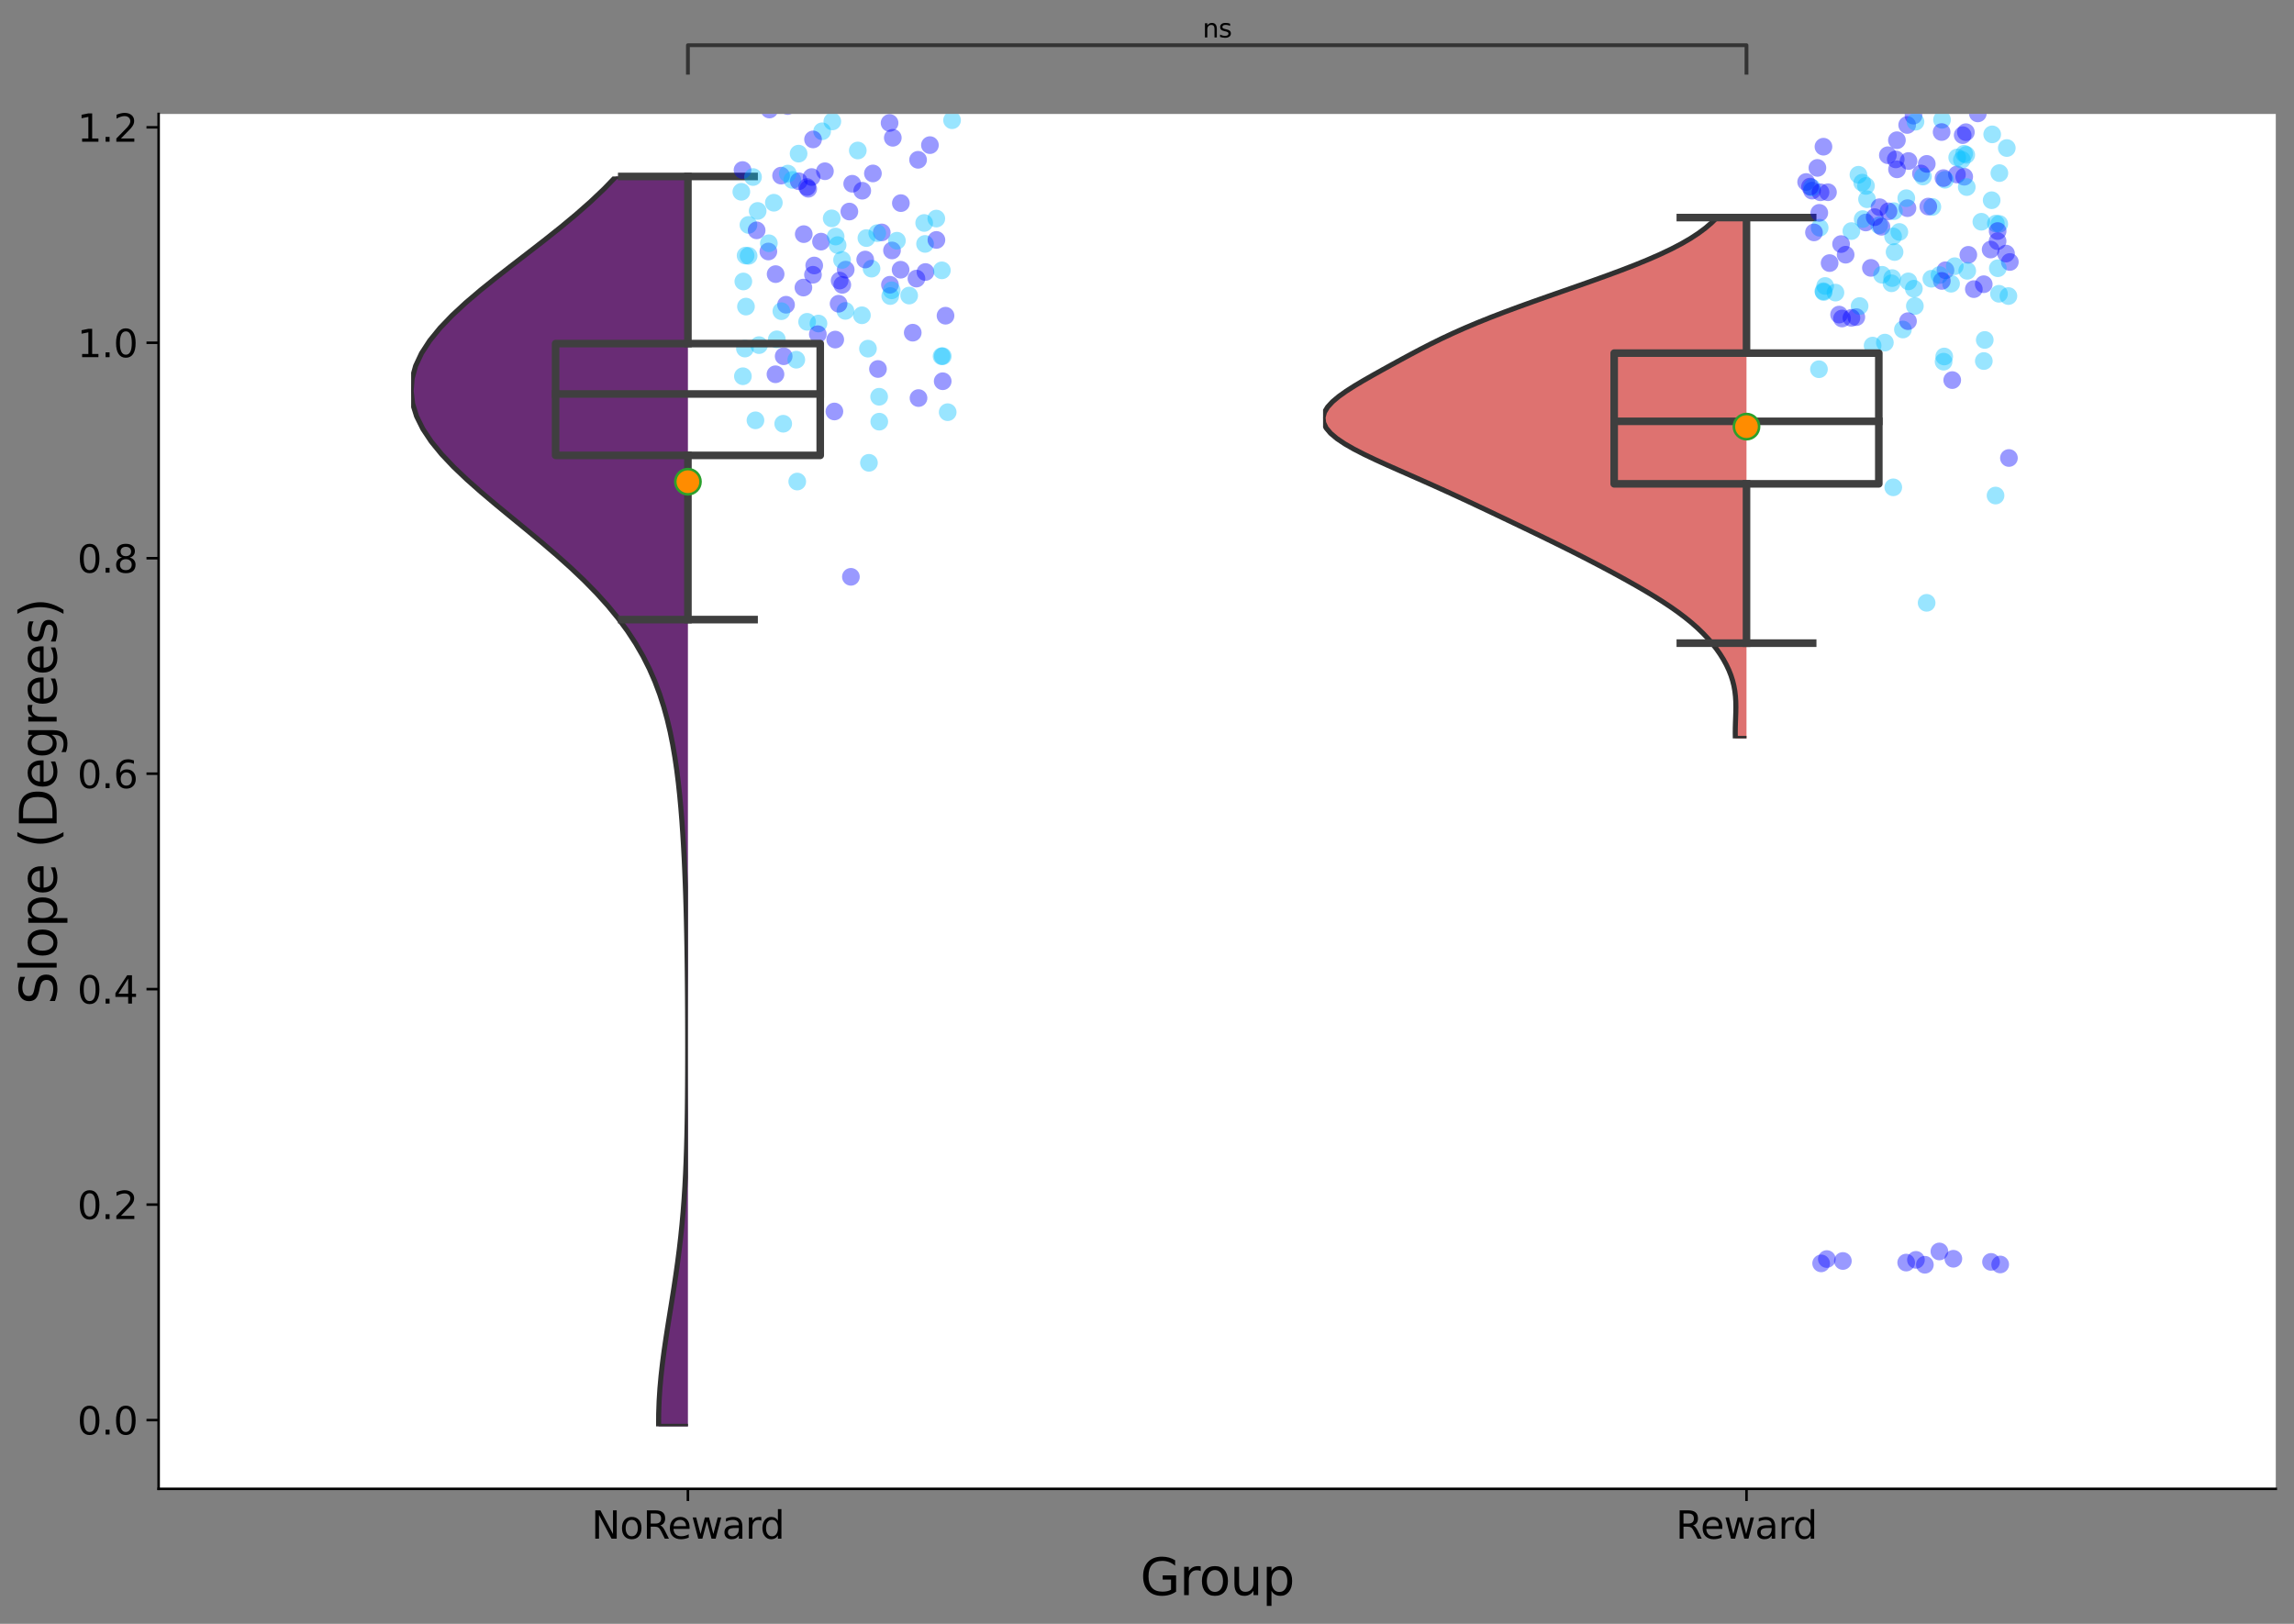 <?xml version="1.0" encoding="utf-8" standalone="no"?>
<!DOCTYPE svg PUBLIC "-//W3C//DTD SVG 1.1//EN"
  "http://www.w3.org/Graphics/SVG/1.1/DTD/svg11.dtd">
<svg height="642.032pt" version="1.1" viewBox="0 0 906.911 642.032" width="906.911pt" xmlns="http://www.w3.org/2000/svg" xmlns:xlink="http://www.w3.org/1999/xlink">
 <rect x="0" y="0" width="906.911" height="642.032" fill="#808080" stroke="none"/>
 <defs>
  <style type="text/css">*{stroke-linecap:butt;stroke-linejoin:round;}</style>
 </defs>
 <g id="figure_1">
  <g id="patch_1">
   <path d="M 0 642.032 
L 906.911 642.032 
L 906.911 0 
L 0 0 
z
" style="fill:none;"/>
  </g>
  <g id="axes_1">
   <g id="patch_2">
    <path d="M 62.711 588.658 
L 899.711 588.658 
L 899.711 45.058 
L 62.711 45.058 
z
" style="fill:#ffffff;"/>
   </g>
   <g id="PolyCollection_1">
    <defs>
     <path d="M 283.553 -78.083 
L 260.369 -78.083 
L 260.396 -83.074 
L 260.572 -88.066 
L 260.891 -93.058 
L 261.341 -98.049 
L 261.904 -103.041 
L 262.56 -108.033 
L 263.287 -113.025 
L 264.062 -118.016 
L 264.86 -123.008 
L 265.661 -128 
L 266.443 -132.992 
L 267.191 -137.983 
L 267.891 -142.975 
L 268.533 -147.967 
L 269.111 -152.959 
L 269.622 -157.95 
L 270.067 -162.942 
L 270.446 -167.934 
L 270.765 -172.926 
L 271.029 -177.917 
L 271.244 -182.909 
L 271.415 -187.901 
L 271.55 -192.892 
L 271.654 -197.884 
L 271.732 -202.876 
L 271.79 -207.868 
L 271.83 -212.859 
L 271.856 -217.851 
L 271.871 -222.843 
L 271.875 -227.835 
L 271.87 -232.826 
L 271.857 -237.818 
L 271.835 -242.81 
L 271.804 -247.802 
L 271.763 -252.793 
L 271.712 -257.785 
L 271.648 -262.777 
L 271.57 -267.768 
L 271.477 -272.76 
L 271.367 -277.752 
L 271.238 -282.744 
L 271.087 -287.735 
L 270.912 -292.727 
L 270.711 -297.719 
L 270.48 -302.711 
L 270.214 -307.702 
L 269.91 -312.694 
L 269.561 -317.686 
L 269.159 -322.678 
L 268.696 -327.669 
L 268.159 -332.661 
L 267.534 -337.653 
L 266.805 -342.645 
L 265.952 -347.636 
L 264.95 -352.628 
L 263.775 -357.62 
L 262.397 -362.611 
L 260.784 -367.603 
L 258.904 -372.595 
L 256.722 -377.587 
L 254.207 -382.578 
L 251.329 -387.57 
L 248.063 -392.562 
L 244.392 -397.554 
L 240.306 -402.545 
L 235.809 -407.537 
L 230.916 -412.529 
L 225.658 -417.521 
L 220.082 -422.512 
L 214.252 -427.504 
L 208.246 -432.496 
L 202.16 -437.487 
L 196.101 -442.479 
L 190.187 -447.471 
L 184.544 -452.463 
L 179.298 -457.454 
L 174.577 -462.446 
L 170.5 -467.438 
L 167.176 -472.43 
L 164.697 -477.421 
L 163.135 -482.413 
L 162.54 -487.405 
L 162.936 -492.397 
L 164.32 -497.388 
L 166.662 -502.38 
L 169.906 -507.372 
L 173.971 -512.364 
L 178.757 -517.355 
L 184.146 -522.347 
L 190.011 -527.339 
L 196.216 -532.33 
L 202.624 -537.322 
L 209.104 -542.314 
L 215.532 -547.306 
L 221.796 -552.297 
L 227.799 -557.289 
L 233.464 -562.281 
L 238.73 -567.273 
L 243.555 -572.264 
L 300.367 -572.264 
L 300.367 -572.264 
L 305.192 -567.273 
L 310.458 -562.281 
L 316.123 -557.289 
L 322.126 -552.297 
L 328.39 -547.306 
L 334.818 -542.314 
L 341.298 -537.322 
L 347.706 -532.33 
L 353.911 -527.339 
L 359.776 -522.347 
L 365.165 -517.355 
L 369.951 -512.364 
L 374.016 -507.372 
L 377.26 -502.38 
L 379.601 -497.388 
L 380.986 -492.397 
L 381.382 -487.405 
L 380.787 -482.413 
L 379.225 -477.421 
L 376.746 -472.43 
L 373.421 -467.438 
L 369.345 -462.446 
L 364.624 -457.454 
L 359.378 -452.463 
L 353.735 -447.471 
L 347.821 -442.479 
L 341.762 -437.487 
L 335.676 -432.496 
L 329.67 -427.504 
L 323.84 -422.512 
L 318.264 -417.521 
L 313.006 -412.529 
L 308.113 -407.537 
L 303.616 -402.545 
L 299.53 -397.554 
L 295.859 -392.562 
L 292.593 -387.57 
L 289.715 -382.578 
L 287.2 -377.587 
L 285.018 -372.595 
L 283.138 -367.603 
L 281.525 -362.611 
L 280.147 -357.62 
L 278.971 -352.628 
L 277.97 -347.636 
L 277.117 -342.645 
L 276.388 -337.653 
L 275.763 -332.661 
L 275.226 -327.669 
L 274.763 -322.678 
L 274.361 -317.686 
L 274.012 -312.694 
L 273.708 -307.702 
L 273.442 -302.711 
L 273.211 -297.719 
L 273.01 -292.727 
L 272.835 -287.735 
L 272.684 -282.744 
L 272.555 -277.752 
L 272.445 -272.76 
L 272.352 -267.768 
L 272.274 -262.777 
L 272.21 -257.785 
L 272.159 -252.793 
L 272.118 -247.802 
L 272.087 -242.81 
L 272.065 -237.818 
L 272.051 -232.826 
L 272.047 -227.835 
L 272.051 -222.843 
L 272.066 -217.851 
L 272.092 -212.859 
L 272.132 -207.868 
L 272.189 -202.876 
L 272.268 -197.884 
L 272.372 -192.892 
L 272.507 -187.901 
L 272.678 -182.909 
L 272.893 -177.917 
L 273.157 -172.926 
L 273.476 -167.934 
L 273.855 -162.942 
L 274.299 -157.95 
L 274.811 -152.959 
L 275.389 -147.967 
L 276.031 -142.975 
L 276.731 -137.983 
L 277.479 -132.992 
L 278.261 -128 
L 279.062 -123.008 
L 279.86 -118.016 
L 280.635 -113.025 
L 281.362 -108.033 
L 282.018 -103.041 
L 282.581 -98.049 
L 283.031 -93.058 
L 283.349 -88.066 
L 283.526 -83.074 
L 283.553 -78.083 
z
" id="me43ba2426d" style="stroke:#303030;stroke-width:2;"/>
    </defs>
    <g clip-path="url(#p49184f1ccb)">
     <use style="fill:#692c75;stroke:#303030;stroke-width:2;" x="0" xlink:href="#me43ba2426d" y="642.032"/>
    </g>
   </g>
   <g id="PolyCollection_2">
    <defs>
     <path d="M 694.873 -350.076 
L 686.049 -350.076 
L 686.013 -352.156 
L 686.033 -354.236 
L 686.091 -356.316 
L 686.166 -358.396 
L 686.232 -360.476 
L 686.261 -362.557 
L 686.224 -364.637 
L 686.097 -366.717 
L 685.856 -368.797 
L 685.484 -370.877 
L 684.967 -372.957 
L 684.298 -375.038 
L 683.473 -377.118 
L 682.492 -379.198 
L 681.354 -381.278 
L 680.059 -383.358 
L 678.604 -385.438 
L 676.986 -387.518 
L 675.197 -389.599 
L 673.228 -391.679 
L 671.069 -393.759 
L 668.713 -395.839 
L 666.155 -397.919 
L 663.395 -399.999 
L 660.441 -402.08 
L 657.303 -404.16 
L 654 -406.24 
L 650.55 -408.32 
L 646.974 -410.4 
L 643.291 -412.48 
L 639.517 -414.561 
L 635.662 -416.641 
L 631.733 -418.721 
L 627.734 -420.801 
L 623.668 -422.881 
L 619.537 -424.961 
L 615.347 -427.042 
L 611.105 -429.122 
L 606.819 -431.202 
L 602.502 -433.282 
L 598.162 -435.362 
L 593.805 -437.442 
L 589.431 -439.523 
L 585.036 -441.603 
L 580.609 -443.683 
L 576.135 -445.763 
L 571.602 -447.843 
L 567.001 -449.923 
L 562.335 -452.004 
L 557.62 -454.084 
L 552.891 -456.164 
L 548.203 -458.244 
L 543.633 -460.324 
L 539.272 -462.404 
L 535.224 -464.485 
L 531.601 -466.565 
L 528.508 -468.645 
L 526.043 -470.725 
L 524.284 -472.805 
L 523.283 -474.885 
L 523.061 -476.966 
L 523.606 -479.046 
L 524.875 -481.126 
L 526.795 -483.206 
L 529.27 -485.286 
L 532.193 -487.366 
L 535.453 -489.447 
L 538.946 -491.527 
L 542.584 -493.607 
L 546.305 -495.687 
L 550.07 -497.767 
L 553.87 -499.847 
L 557.72 -501.928 
L 561.652 -504.008 
L 565.71 -506.088 
L 569.937 -508.168 
L 574.374 -510.248 
L 579.05 -512.328 
L 583.977 -514.409 
L 589.154 -516.489 
L 594.564 -518.569 
L 600.176 -520.649 
L 605.951 -522.729 
L 611.84 -524.809 
L 617.789 -526.89 
L 623.742 -528.97 
L 629.639 -531.05 
L 635.421 -533.13 
L 641.027 -535.21 
L 646.4 -537.29 
L 651.488 -539.371 
L 656.244 -541.451 
L 660.631 -543.531 
L 664.627 -545.611 
L 668.218 -547.691 
L 671.407 -549.771 
L 674.208 -551.852 
L 676.645 -553.932 
L 678.75 -556.012 
L 702.172 -556.012 
L 702.172 -556.012 
L 704.277 -553.932 
L 706.714 -551.852 
L 709.515 -549.771 
L 712.704 -547.691 
L 716.295 -545.611 
L 720.29 -543.531 
L 724.678 -541.451 
L 729.434 -539.371 
L 734.522 -537.29 
L 739.895 -535.21 
L 745.501 -533.13 
L 751.283 -531.05 
L 757.18 -528.97 
L 763.133 -526.89 
L 769.082 -524.809 
L 774.971 -522.729 
L 780.745 -520.649 
L 786.358 -518.569 
L 791.768 -516.489 
L 796.945 -514.409 
L 801.872 -512.328 
L 806.548 -510.248 
L 810.985 -508.168 
L 815.212 -506.088 
L 819.27 -504.008 
L 823.202 -501.928 
L 827.052 -499.847 
L 830.852 -497.767 
L 834.617 -495.687 
L 838.337 -493.607 
L 841.976 -491.527 
L 845.469 -489.447 
L 848.729 -487.366 
L 851.652 -485.286 
L 854.127 -483.206 
L 856.047 -481.126 
L 857.315 -479.046 
L 857.861 -476.966 
L 857.639 -474.885 
L 856.638 -472.805 
L 854.879 -470.725 
L 852.414 -468.645 
L 849.321 -466.565 
L 845.697 -464.485 
L 841.65 -462.404 
L 837.289 -460.324 
L 832.719 -458.244 
L 828.031 -456.164 
L 823.302 -454.084 
L 818.587 -452.004 
L 813.92 -449.923 
L 809.32 -447.843 
L 804.787 -445.763 
L 800.313 -443.683 
L 795.886 -441.603 
L 791.491 -439.523 
L 787.117 -437.442 
L 782.76 -435.362 
L 778.42 -433.282 
L 774.103 -431.202 
L 769.817 -429.122 
L 765.575 -427.042 
L 761.385 -424.961 
L 757.254 -422.881 
L 753.188 -420.801 
L 749.189 -418.721 
L 745.26 -416.641 
L 741.405 -414.561 
L 737.631 -412.48 
L 733.948 -410.4 
L 730.372 -408.32 
L 726.922 -406.24 
L 723.619 -404.16 
L 720.481 -402.08 
L 717.526 -399.999 
L 714.767 -397.919 
L 712.209 -395.839 
L 709.853 -393.759 
L 707.694 -391.679 
L 705.725 -389.599 
L 703.935 -387.518 
L 702.317 -385.438 
L 700.863 -383.358 
L 699.568 -381.278 
L 698.43 -379.198 
L 697.449 -377.118 
L 696.624 -375.038 
L 695.955 -372.957 
L 695.438 -370.877 
L 695.066 -368.797 
L 694.825 -366.717 
L 694.697 -364.637 
L 694.661 -362.557 
L 694.69 -360.476 
L 694.756 -358.396 
L 694.831 -356.316 
L 694.889 -354.236 
L 694.909 -352.156 
L 694.873 -350.076 
z
" id="m2f54424297" style="stroke:#303030;stroke-width:2;"/>
    </defs>
    <g clip-path="url(#p05e84f92d6)">
     <use style="fill:#de7270;stroke:#303030;stroke-width:2;" x="0" xlink:href="#m2f54424297" y="642.032"/>
    </g>
   </g>
   <g id="PathCollection_1"/>
   <g id="PathCollection_2"/>
   <g id="PathCollection_3"/>
   <g id="PathCollection_4"/>
   <g id="PathCollection_5"/>
   <g id="PathCollection_6"/>
   <g id="PathCollection_7"/>
   <g id="PathCollection_8"/>
   <g id="PathCollection_9"/>
   <g id="PathCollection_10"/>
   <g id="PathCollection_11"/>
   <g id="PathCollection_12"/>
   <g id="PathCollection_13"/>
   <g id="PathCollection_14"/>
   <g id="PathCollection_15"/>
   <g id="PathCollection_16"/>
   <g id="PathCollection_17"/>
   <g id="PathCollection_18"/>
   <g id="PathCollection_19"/>
   <g id="PathCollection_20"/>
   <g id="PathCollection_21"/>
   <g id="PathCollection_22"/>
   <g id="matplotlib.axis_1">
    <g id="xtick_1">
     <g id="line2d_1">
      <defs>
       <path d="M 0 0 
L 0 4.8 
" id="mb088d6f22b" style="stroke:#000000;"/>
      </defs>
      <g>
       <use style="stroke:#000000;" x="271.961" xlink:href="#mb088d6f22b" y="588.658"/>
      </g>
     </g>
     <g id="text_1">
      <!-- NoReward -->
      <g transform="translate(233.829 608.356)scale(0.15 -0.15)">
       <defs>
        <path d="M 628 4666 
L 1478 4666 
L 3547 763 
L 3547 4666 
L 4159 4666 
L 4159 0 
L 3309 0 
L 1241 3903 
L 1241 0 
L 628 0 
L 628 4666 
z
" id="DejaVuSans-4e" transform="scale(0.016)"/>
        <path d="M 1959 3097 
Q 1497 3097 1228 2736 
Q 959 2375 959 1747 
Q 959 1119 1226 758 
Q 1494 397 1959 397 
Q 2419 397 2687 759 
Q 2956 1122 2956 1747 
Q 2956 2369 2687 2733 
Q 2419 3097 1959 3097 
z
M 1959 3584 
Q 2709 3584 3137 3096 
Q 3566 2609 3566 1747 
Q 3566 888 3137 398 
Q 2709 -91 1959 -91 
Q 1206 -91 779 398 
Q 353 888 353 1747 
Q 353 2609 779 3096 
Q 1206 3584 1959 3584 
z
" id="DejaVuSans-6f" transform="scale(0.016)"/>
        <path d="M 2841 2188 
Q 3044 2119 3236 1894 
Q 3428 1669 3622 1275 
L 4263 0 
L 3584 0 
L 2988 1197 
Q 2756 1666 2539 1819 
Q 2322 1972 1947 1972 
L 1259 1972 
L 1259 0 
L 628 0 
L 628 4666 
L 2053 4666 
Q 2853 4666 3247 4331 
Q 3641 3997 3641 3322 
Q 3641 2881 3436 2590 
Q 3231 2300 2841 2188 
z
M 1259 4147 
L 1259 2491 
L 2053 2491 
Q 2509 2491 2742 2702 
Q 2975 2913 2975 3322 
Q 2975 3731 2742 3939 
Q 2509 4147 2053 4147 
L 1259 4147 
z
" id="DejaVuSans-52" transform="scale(0.016)"/>
        <path d="M 3597 1894 
L 3597 1613 
L 953 1613 
Q 991 1019 1311 708 
Q 1631 397 2203 397 
Q 2534 397 2845 478 
Q 3156 559 3463 722 
L 3463 178 
Q 3153 47 2828 -22 
Q 2503 -91 2169 -91 
Q 1331 -91 842 396 
Q 353 884 353 1716 
Q 353 2575 817 3079 
Q 1281 3584 2069 3584 
Q 2775 3584 3186 3129 
Q 3597 2675 3597 1894 
z
M 3022 2063 
Q 3016 2534 2758 2815 
Q 2500 3097 2075 3097 
Q 1594 3097 1305 2825 
Q 1016 2553 972 2059 
L 3022 2063 
z
" id="DejaVuSans-65" transform="scale(0.016)"/>
        <path d="M 269 3500 
L 844 3500 
L 1563 769 
L 2278 3500 
L 2956 3500 
L 3675 769 
L 4391 3500 
L 4966 3500 
L 4050 0 
L 3372 0 
L 2619 2869 
L 1863 0 
L 1184 0 
L 269 3500 
z
" id="DejaVuSans-77" transform="scale(0.016)"/>
        <path d="M 2194 1759 
Q 1497 1759 1228 1600 
Q 959 1441 959 1056 
Q 959 750 1161 570 
Q 1363 391 1709 391 
Q 2188 391 2477 730 
Q 2766 1069 2766 1631 
L 2766 1759 
L 2194 1759 
z
M 3341 1997 
L 3341 0 
L 2766 0 
L 2766 531 
Q 2569 213 2275 61 
Q 1981 -91 1556 -91 
Q 1019 -91 701 211 
Q 384 513 384 1019 
Q 384 1609 779 1909 
Q 1175 2209 1959 2209 
L 2766 2209 
L 2766 2266 
Q 2766 2663 2505 2880 
Q 2244 3097 1772 3097 
Q 1472 3097 1187 3025 
Q 903 2953 641 2809 
L 641 3341 
Q 956 3463 1253 3523 
Q 1550 3584 1831 3584 
Q 2591 3584 2966 3190 
Q 3341 2797 3341 1997 
z
" id="DejaVuSans-61" transform="scale(0.016)"/>
        <path d="M 2631 2963 
Q 2534 3019 2420 3045 
Q 2306 3072 2169 3072 
Q 1681 3072 1420 2755 
Q 1159 2438 1159 1844 
L 1159 0 
L 581 0 
L 581 3500 
L 1159 3500 
L 1159 2956 
Q 1341 3275 1631 3429 
Q 1922 3584 2338 3584 
Q 2397 3584 2469 3576 
Q 2541 3569 2628 3553 
L 2631 2963 
z
" id="DejaVuSans-72" transform="scale(0.016)"/>
        <path d="M 2906 2969 
L 2906 4863 
L 3481 4863 
L 3481 0 
L 2906 0 
L 2906 525 
Q 2725 213 2448 61 
Q 2172 -91 1784 -91 
Q 1150 -91 751 415 
Q 353 922 353 1747 
Q 353 2572 751 3078 
Q 1150 3584 1784 3584 
Q 2172 3584 2448 3432 
Q 2725 3281 2906 2969 
z
M 947 1747 
Q 947 1113 1208 752 
Q 1469 391 1925 391 
Q 2381 391 2643 752 
Q 2906 1113 2906 1747 
Q 2906 2381 2643 2742 
Q 2381 3103 1925 3103 
Q 1469 3103 1208 2742 
Q 947 2381 947 1747 
z
" id="DejaVuSans-64" transform="scale(0.016)"/>
       </defs>
       <use xlink:href="#DejaVuSans-4e"/>
       <use x="74.805" xlink:href="#DejaVuSans-6f"/>
       <use x="135.986" xlink:href="#DejaVuSans-52"/>
       <use x="200.969" xlink:href="#DejaVuSans-65"/>
       <use x="262.492" xlink:href="#DejaVuSans-77"/>
       <use x="344.279" xlink:href="#DejaVuSans-61"/>
       <use x="405.559" xlink:href="#DejaVuSans-72"/>
       <use x="444.922" xlink:href="#DejaVuSans-64"/>
      </g>
     </g>
    </g>
    <g id="xtick_2">
     <g id="line2d_2">
      <g>
       <use style="stroke:#000000;" x="690.461" xlink:href="#mb088d6f22b" y="588.658"/>
      </g>
     </g>
     <g id="text_2">
      <!-- Reward -->
      <g transform="translate(662.529 608.356)scale(0.15 -0.15)">
       <use xlink:href="#DejaVuSans-52"/>
       <use x="64.982" xlink:href="#DejaVuSans-65"/>
       <use x="126.506" xlink:href="#DejaVuSans-77"/>
       <use x="208.293" xlink:href="#DejaVuSans-61"/>
       <use x="269.572" xlink:href="#DejaVuSans-72"/>
       <use x="308.936" xlink:href="#DejaVuSans-64"/>
      </g>
     </g>
    </g>
    <g id="text_3">
     <!-- Group -->
     <g transform="translate(450.772 630.672)scale(0.2 -0.2)">
      <defs>
       <path d="M 3809 666 
L 3809 1919 
L 2778 1919 
L 2778 2438 
L 4434 2438 
L 4434 434 
Q 4069 175 3628 42 
Q 3188 -91 2688 -91 
Q 1594 -91 976 548 
Q 359 1188 359 2328 
Q 359 3472 976 4111 
Q 1594 4750 2688 4750 
Q 3144 4750 3555 4637 
Q 3966 4525 4313 4306 
L 4313 3634 
Q 3963 3931 3569 4081 
Q 3175 4231 2741 4231 
Q 1884 4231 1454 3753 
Q 1025 3275 1025 2328 
Q 1025 1384 1454 906 
Q 1884 428 2741 428 
Q 3075 428 3337 486 
Q 3600 544 3809 666 
z
" id="DejaVuSans-47" transform="scale(0.016)"/>
       <path d="M 544 1381 
L 544 3500 
L 1119 3500 
L 1119 1403 
Q 1119 906 1312 657 
Q 1506 409 1894 409 
Q 2359 409 2629 706 
Q 2900 1003 2900 1516 
L 2900 3500 
L 3475 3500 
L 3475 0 
L 2900 0 
L 2900 538 
Q 2691 219 2414 64 
Q 2138 -91 1772 -91 
Q 1169 -91 856 284 
Q 544 659 544 1381 
z
M 1991 3584 
L 1991 3584 
z
" id="DejaVuSans-75" transform="scale(0.016)"/>
       <path d="M 1159 525 
L 1159 -1331 
L 581 -1331 
L 581 3500 
L 1159 3500 
L 1159 2969 
Q 1341 3281 1617 3432 
Q 1894 3584 2278 3584 
Q 2916 3584 3314 3078 
Q 3713 2572 3713 1747 
Q 3713 922 3314 415 
Q 2916 -91 2278 -91 
Q 1894 -91 1617 61 
Q 1341 213 1159 525 
z
M 3116 1747 
Q 3116 2381 2855 2742 
Q 2594 3103 2138 3103 
Q 1681 3103 1420 2742 
Q 1159 2381 1159 1747 
Q 1159 1113 1420 752 
Q 1681 391 2138 391 
Q 2594 391 2855 752 
Q 3116 1113 3116 1747 
z
" id="DejaVuSans-70" transform="scale(0.016)"/>
      </defs>
      <use xlink:href="#DejaVuSans-47"/>
      <use x="77.49" xlink:href="#DejaVuSans-72"/>
      <use x="116.354" xlink:href="#DejaVuSans-6f"/>
      <use x="177.535" xlink:href="#DejaVuSans-75"/>
      <use x="240.914" xlink:href="#DejaVuSans-70"/>
     </g>
    </g>
   </g>
   <g id="matplotlib.axis_2">
    <g id="ytick_1">
     <g id="line2d_3">
      <defs>
       <path d="M 0 0 
L -4.8 0 
" id="m612c9eaa6e" style="stroke:#000000;"/>
      </defs>
      <g>
       <use style="stroke:#000000;" x="62.711" xlink:href="#m612c9eaa6e" y="561.467"/>
      </g>
     </g>
     <g id="text_4">
      <!-- 0.0 -->
      <g transform="translate(30.556 567.166)scale(0.15 -0.15)">
       <defs>
        <path d="M 2034 4250 
Q 1547 4250 1301 3770 
Q 1056 3291 1056 2328 
Q 1056 1369 1301 889 
Q 1547 409 2034 409 
Q 2525 409 2770 889 
Q 3016 1369 3016 2328 
Q 3016 3291 2770 3770 
Q 2525 4250 2034 4250 
z
M 2034 4750 
Q 2819 4750 3233 4129 
Q 3647 3509 3647 2328 
Q 3647 1150 3233 529 
Q 2819 -91 2034 -91 
Q 1250 -91 836 529 
Q 422 1150 422 2328 
Q 422 3509 836 4129 
Q 1250 4750 2034 4750 
z
" id="DejaVuSans-30" transform="scale(0.016)"/>
        <path d="M 684 794 
L 1344 794 
L 1344 0 
L 684 0 
L 684 794 
z
" id="DejaVuSans-2e" transform="scale(0.016)"/>
       </defs>
       <use xlink:href="#DejaVuSans-30"/>
       <use x="63.623" xlink:href="#DejaVuSans-2e"/>
       <use x="95.41" xlink:href="#DejaVuSans-30"/>
      </g>
     </g>
    </g>
    <g id="ytick_2">
     <g id="line2d_4">
      <g>
       <use style="stroke:#000000;" x="62.711" xlink:href="#m612c9eaa6e" y="476.278"/>
      </g>
     </g>
     <g id="text_5">
      <!-- 0.2 -->
      <g transform="translate(30.556 481.977)scale(0.15 -0.15)">
       <defs>
        <path d="M 1228 531 
L 3431 531 
L 3431 0 
L 469 0 
L 469 531 
Q 828 903 1448 1529 
Q 2069 2156 2228 2338 
Q 2531 2678 2651 2914 
Q 2772 3150 2772 3378 
Q 2772 3750 2511 3984 
Q 2250 4219 1831 4219 
Q 1534 4219 1204 4116 
Q 875 4013 500 3803 
L 500 4441 
Q 881 4594 1212 4672 
Q 1544 4750 1819 4750 
Q 2544 4750 2975 4387 
Q 3406 4025 3406 3419 
Q 3406 3131 3298 2873 
Q 3191 2616 2906 2266 
Q 2828 2175 2409 1742 
Q 1991 1309 1228 531 
z
" id="DejaVuSans-32" transform="scale(0.016)"/>
       </defs>
       <use xlink:href="#DejaVuSans-30"/>
       <use x="63.623" xlink:href="#DejaVuSans-2e"/>
       <use x="95.41" xlink:href="#DejaVuSans-32"/>
      </g>
     </g>
    </g>
    <g id="ytick_3">
     <g id="line2d_5">
      <g>
       <use style="stroke:#000000;" x="62.711" xlink:href="#m612c9eaa6e" y="391.089"/>
      </g>
     </g>
     <g id="text_6">
      <!-- 0.4 -->
      <g transform="translate(30.556 396.788)scale(0.15 -0.15)">
       <defs>
        <path d="M 2419 4116 
L 825 1625 
L 2419 1625 
L 2419 4116 
z
M 2253 4666 
L 3047 4666 
L 3047 1625 
L 3713 1625 
L 3713 1100 
L 3047 1100 
L 3047 0 
L 2419 0 
L 2419 1100 
L 313 1100 
L 313 1709 
L 2253 4666 
z
" id="DejaVuSans-34" transform="scale(0.016)"/>
       </defs>
       <use xlink:href="#DejaVuSans-30"/>
       <use x="63.623" xlink:href="#DejaVuSans-2e"/>
       <use x="95.41" xlink:href="#DejaVuSans-34"/>
      </g>
     </g>
    </g>
    <g id="ytick_4">
     <g id="line2d_6">
      <g>
       <use style="stroke:#000000;" x="62.711" xlink:href="#m612c9eaa6e" y="305.899"/>
      </g>
     </g>
     <g id="text_7">
      <!-- 0.6 -->
      <g transform="translate(30.556 311.598)scale(0.15 -0.15)">
       <defs>
        <path d="M 2113 2584 
Q 1688 2584 1439 2293 
Q 1191 2003 1191 1497 
Q 1191 994 1439 701 
Q 1688 409 2113 409 
Q 2538 409 2786 701 
Q 3034 994 3034 1497 
Q 3034 2003 2786 2293 
Q 2538 2584 2113 2584 
z
M 3366 4563 
L 3366 3988 
Q 3128 4100 2886 4159 
Q 2644 4219 2406 4219 
Q 1781 4219 1451 3797 
Q 1122 3375 1075 2522 
Q 1259 2794 1537 2939 
Q 1816 3084 2150 3084 
Q 2853 3084 3261 2657 
Q 3669 2231 3669 1497 
Q 3669 778 3244 343 
Q 2819 -91 2113 -91 
Q 1303 -91 875 529 
Q 447 1150 447 2328 
Q 447 3434 972 4092 
Q 1497 4750 2381 4750 
Q 2619 4750 2861 4703 
Q 3103 4656 3366 4563 
z
" id="DejaVuSans-36" transform="scale(0.016)"/>
       </defs>
       <use xlink:href="#DejaVuSans-30"/>
       <use x="63.623" xlink:href="#DejaVuSans-2e"/>
       <use x="95.41" xlink:href="#DejaVuSans-36"/>
      </g>
     </g>
    </g>
    <g id="ytick_5">
     <g id="line2d_7">
      <g>
       <use style="stroke:#000000;" x="62.711" xlink:href="#m612c9eaa6e" y="220.71"/>
      </g>
     </g>
     <g id="text_8">
      <!-- 0.8 -->
      <g transform="translate(30.556 226.409)scale(0.15 -0.15)">
       <defs>
        <path d="M 2034 2216 
Q 1584 2216 1326 1975 
Q 1069 1734 1069 1313 
Q 1069 891 1326 650 
Q 1584 409 2034 409 
Q 2484 409 2743 651 
Q 3003 894 3003 1313 
Q 3003 1734 2745 1975 
Q 2488 2216 2034 2216 
z
M 1403 2484 
Q 997 2584 770 2862 
Q 544 3141 544 3541 
Q 544 4100 942 4425 
Q 1341 4750 2034 4750 
Q 2731 4750 3128 4425 
Q 3525 4100 3525 3541 
Q 3525 3141 3298 2862 
Q 3072 2584 2669 2484 
Q 3125 2378 3379 2068 
Q 3634 1759 3634 1313 
Q 3634 634 3220 271 
Q 2806 -91 2034 -91 
Q 1263 -91 848 271 
Q 434 634 434 1313 
Q 434 1759 690 2068 
Q 947 2378 1403 2484 
z
M 1172 3481 
Q 1172 3119 1398 2916 
Q 1625 2713 2034 2713 
Q 2441 2713 2670 2916 
Q 2900 3119 2900 3481 
Q 2900 3844 2670 4047 
Q 2441 4250 2034 4250 
Q 1625 4250 1398 4047 
Q 1172 3844 1172 3481 
z
" id="DejaVuSans-38" transform="scale(0.016)"/>
       </defs>
       <use xlink:href="#DejaVuSans-30"/>
       <use x="63.623" xlink:href="#DejaVuSans-2e"/>
       <use x="95.41" xlink:href="#DejaVuSans-38"/>
      </g>
     </g>
    </g>
    <g id="ytick_6">
     <g id="line2d_8">
      <g>
       <use style="stroke:#000000;" x="62.711" xlink:href="#m612c9eaa6e" y="135.521"/>
      </g>
     </g>
     <g id="text_9">
      <!-- 1.0 -->
      <g transform="translate(30.556 141.22)scale(0.15 -0.15)">
       <defs>
        <path d="M 794 531 
L 1825 531 
L 1825 4091 
L 703 3866 
L 703 4441 
L 1819 4666 
L 2450 4666 
L 2450 531 
L 3481 531 
L 3481 0 
L 794 0 
L 794 531 
z
" id="DejaVuSans-31" transform="scale(0.016)"/>
       </defs>
       <use xlink:href="#DejaVuSans-31"/>
       <use x="63.623" xlink:href="#DejaVuSans-2e"/>
       <use x="95.41" xlink:href="#DejaVuSans-30"/>
      </g>
     </g>
    </g>
    <g id="ytick_7">
     <g id="line2d_9">
      <g>
       <use style="stroke:#000000;" x="62.711" xlink:href="#m612c9eaa6e" y="50.332"/>
      </g>
     </g>
     <g id="text_10">
      <!-- 1.2 -->
      <g transform="translate(30.556 56.03)scale(0.15 -0.15)">
       <use xlink:href="#DejaVuSans-31"/>
       <use x="63.623" xlink:href="#DejaVuSans-2e"/>
       <use x="95.41" xlink:href="#DejaVuSans-32"/>
      </g>
     </g>
    </g>
    <g id="text_11">
     <!-- Slope (Degrees) -->
     <g transform="translate(22.397 397.189)rotate(-90)scale(0.2 -0.2)">
      <defs>
       <path d="M 3425 4513 
L 3425 3897 
Q 3066 4069 2747 4153 
Q 2428 4238 2131 4238 
Q 1616 4238 1336 4038 
Q 1056 3838 1056 3469 
Q 1056 3159 1242 3001 
Q 1428 2844 1947 2747 
L 2328 2669 
Q 3034 2534 3370 2195 
Q 3706 1856 3706 1288 
Q 3706 609 3251 259 
Q 2797 -91 1919 -91 
Q 1588 -91 1214 -16 
Q 841 59 441 206 
L 441 856 
Q 825 641 1194 531 
Q 1563 422 1919 422 
Q 2459 422 2753 634 
Q 3047 847 3047 1241 
Q 3047 1584 2836 1778 
Q 2625 1972 2144 2069 
L 1759 2144 
Q 1053 2284 737 2584 
Q 422 2884 422 3419 
Q 422 4038 858 4394 
Q 1294 4750 2059 4750 
Q 2388 4750 2728 4690 
Q 3069 4631 3425 4513 
z
" id="DejaVuSans-53" transform="scale(0.016)"/>
       <path d="M 603 4863 
L 1178 4863 
L 1178 0 
L 603 0 
L 603 4863 
z
" id="DejaVuSans-6c" transform="scale(0.016)"/>
       <path id="DejaVuSans-20" transform="scale(0.016)"/>
       <path d="M 1984 4856 
Q 1566 4138 1362 3434 
Q 1159 2731 1159 2009 
Q 1159 1288 1364 580 
Q 1569 -128 1984 -844 
L 1484 -844 
Q 1016 -109 783 600 
Q 550 1309 550 2009 
Q 550 2706 781 3412 
Q 1013 4119 1484 4856 
L 1984 4856 
z
" id="DejaVuSans-28" transform="scale(0.016)"/>
       <path d="M 1259 4147 
L 1259 519 
L 2022 519 
Q 2988 519 3436 956 
Q 3884 1394 3884 2338 
Q 3884 3275 3436 3711 
Q 2988 4147 2022 4147 
L 1259 4147 
z
M 628 4666 
L 1925 4666 
Q 3281 4666 3915 4102 
Q 4550 3538 4550 2338 
Q 4550 1131 3912 565 
Q 3275 0 1925 0 
L 628 0 
L 628 4666 
z
" id="DejaVuSans-44" transform="scale(0.016)"/>
       <path d="M 2906 1791 
Q 2906 2416 2648 2759 
Q 2391 3103 1925 3103 
Q 1463 3103 1205 2759 
Q 947 2416 947 1791 
Q 947 1169 1205 825 
Q 1463 481 1925 481 
Q 2391 481 2648 825 
Q 2906 1169 2906 1791 
z
M 3481 434 
Q 3481 -459 3084 -895 
Q 2688 -1331 1869 -1331 
Q 1566 -1331 1297 -1286 
Q 1028 -1241 775 -1147 
L 775 -588 
Q 1028 -725 1275 -790 
Q 1522 -856 1778 -856 
Q 2344 -856 2625 -561 
Q 2906 -266 2906 331 
L 2906 616 
Q 2728 306 2450 153 
Q 2172 0 1784 0 
Q 1141 0 747 490 
Q 353 981 353 1791 
Q 353 2603 747 3093 
Q 1141 3584 1784 3584 
Q 2172 3584 2450 3431 
Q 2728 3278 2906 2969 
L 2906 3500 
L 3481 3500 
L 3481 434 
z
" id="DejaVuSans-67" transform="scale(0.016)"/>
       <path d="M 2834 3397 
L 2834 2853 
Q 2591 2978 2328 3040 
Q 2066 3103 1784 3103 
Q 1356 3103 1142 2972 
Q 928 2841 928 2578 
Q 928 2378 1081 2264 
Q 1234 2150 1697 2047 
L 1894 2003 
Q 2506 1872 2764 1633 
Q 3022 1394 3022 966 
Q 3022 478 2636 193 
Q 2250 -91 1575 -91 
Q 1294 -91 989 -36 
Q 684 19 347 128 
L 347 722 
Q 666 556 975 473 
Q 1284 391 1588 391 
Q 1994 391 2212 530 
Q 2431 669 2431 922 
Q 2431 1156 2273 1281 
Q 2116 1406 1581 1522 
L 1381 1569 
Q 847 1681 609 1914 
Q 372 2147 372 2553 
Q 372 3047 722 3315 
Q 1072 3584 1716 3584 
Q 2034 3584 2315 3537 
Q 2597 3491 2834 3397 
z
" id="DejaVuSans-73" transform="scale(0.016)"/>
       <path d="M 513 4856 
L 1013 4856 
Q 1481 4119 1714 3412 
Q 1947 2706 1947 2009 
Q 1947 1309 1714 600 
Q 1481 -109 1013 -844 
L 513 -844 
Q 928 -128 1133 580 
Q 1338 1288 1338 2009 
Q 1338 2731 1133 3434 
Q 928 4138 513 4856 
z
" id="DejaVuSans-29" transform="scale(0.016)"/>
      </defs>
      <use xlink:href="#DejaVuSans-53"/>
      <use x="63.477" xlink:href="#DejaVuSans-6c"/>
      <use x="91.26" xlink:href="#DejaVuSans-6f"/>
      <use x="152.441" xlink:href="#DejaVuSans-70"/>
      <use x="215.918" xlink:href="#DejaVuSans-65"/>
      <use x="277.441" xlink:href="#DejaVuSans-20"/>
      <use x="309.229" xlink:href="#DejaVuSans-28"/>
      <use x="348.242" xlink:href="#DejaVuSans-44"/>
      <use x="425.244" xlink:href="#DejaVuSans-65"/>
      <use x="486.768" xlink:href="#DejaVuSans-67"/>
      <use x="550.244" xlink:href="#DejaVuSans-72"/>
      <use x="589.107" xlink:href="#DejaVuSans-65"/>
      <use x="650.631" xlink:href="#DejaVuSans-65"/>
      <use x="712.154" xlink:href="#DejaVuSans-73"/>
      <use x="764.254" xlink:href="#DejaVuSans-29"/>
     </g>
    </g>
   </g>
   <g id="line2d_10">
    <path clip-path="url(#pc612ff1aec)" d="M 271.961 180.048 
L 271.961 244.973 
" style="fill:none;stroke:#3f3f3f;stroke-linecap:square;stroke-width:3;"/>
   </g>
   <g id="line2d_11">
    <path clip-path="url(#pc612ff1aec)" d="M 271.961 135.845 
L 271.961 69.767 
" style="fill:none;stroke:#3f3f3f;stroke-linecap:square;stroke-width:3;"/>
   </g>
   <g id="line2d_12">
    <path clip-path="url(#pc612ff1aec)" d="M 245.805 244.973 
L 298.117 244.973 
" style="fill:none;stroke:#3f3f3f;stroke-linecap:square;stroke-width:3;"/>
   </g>
   <g id="line2d_13">
    <path clip-path="url(#pc612ff1aec)" d="M 245.805 69.767 
L 298.117 69.767 
" style="fill:none;stroke:#3f3f3f;stroke-linecap:square;stroke-width:3;"/>
   </g>
   <g id="line2d_14">
    <path clip-path="url(#pc612ff1aec)" d="M 690.461 191.299 
L 690.461 254.286 
" style="fill:none;stroke:#3f3f3f;stroke-linecap:square;stroke-width:3;"/>
   </g>
   <g id="line2d_15">
    <path clip-path="url(#pc612ff1aec)" d="M 690.461 139.621 
L 690.461 86.02 
" style="fill:none;stroke:#3f3f3f;stroke-linecap:square;stroke-width:3;"/>
   </g>
   <g id="line2d_16">
    <path clip-path="url(#pc612ff1aec)" d="M 664.305 254.286 
L 716.617 254.286 
" style="fill:none;stroke:#3f3f3f;stroke-linecap:square;stroke-width:3;"/>
   </g>
   <g id="line2d_17">
    <path clip-path="url(#pc612ff1aec)" d="M 664.305 86.02 
L 716.617 86.02 
" style="fill:none;stroke:#3f3f3f;stroke-linecap:square;stroke-width:3;"/>
   </g>
   <g id="line2d_18">
    <path d="M 271.961 28.75 
L 271.961 17.878 
L 690.461 17.878 
L 690.461 28.75 
" style="fill:none;stroke:#333333;stroke-linecap:square;stroke-width:1.5;"/>
   </g>
   <g id="line2d_19">
    <path clip-path="url(#pc612ff1aec)" d="M 219.648 155.782 
L 324.273 155.782 
" style="fill:none;stroke:#3f3f3f;stroke-linecap:square;stroke-width:3;"/>
   </g>
   <g id="line2d_20">
    <path clip-path="url(#pc612ff1aec)" d="M 638.148 166.582 
L 742.773 166.582 
" style="fill:none;stroke:#3f3f3f;stroke-linecap:square;stroke-width:3;"/>
   </g>
   <g id="patch_3">
    <path d="M 62.711 588.658 
L 62.711 45.058 
" style="fill:none;stroke:#000000;stroke-linecap:square;stroke-linejoin:miter;"/>
   </g>
   <g id="patch_4">
    <path d="M 62.711 588.658 
L 899.711 588.658 
" style="fill:none;stroke:#000000;stroke-linecap:square;stroke-linejoin:miter;"/>
   </g>
   <g id="PathCollection_23">
    <defs>
     <path d="M 0 3.5 
C 0.928 3.5 1.819 3.131 2.475 2.475 
C 3.131 1.819 3.5 0.928 3.5 -0 
C 3.5 -0.928 3.131 -1.819 2.475 -2.475 
C 1.819 -3.131 0.928 -3.5 0 -3.5 
C -0.928 -3.5 -1.819 -3.131 -2.475 -2.475 
C -3.131 -1.819 -3.5 -0.928 -3.5 0 
C -3.5 0.928 -3.131 1.819 -2.475 2.475 
C -1.819 3.131 -0.928 3.5 0 3.5 
z
" id="C0_0_632fb70469"/>
    </defs>
    <g clip-path="url(#pc612ff1aec)">
     <use style="fill:#0000ff;fill-opacity:0.4;" x="319.064" xlink:href="#C0_0_632fb70469" y="73.957"/>
    </g>
    <g clip-path="url(#pc612ff1aec)">
     <use style="fill:#0000ff;fill-opacity:0.4;" x="356.149" xlink:href="#C0_0_632fb70469" y="80.312"/>
    </g>
    <g clip-path="url(#pc612ff1aec)">
     <use style="fill:#0000ff;fill-opacity:0.4;" x="308.794" xlink:href="#C0_0_632fb70469" y="69.434"/>
    </g>
    <g clip-path="url(#pc612ff1aec)">
     <use style="fill:#0000ff;fill-opacity:0.4;" x="367.638" xlink:href="#C0_0_632fb70469" y="57.378"/>
    </g>
    <g clip-path="url(#pc612ff1aec)">
     <use style="fill:#0000ff;fill-opacity:0.4;" x="348.593" xlink:href="#C0_0_632fb70469" y="91.896"/>
    </g>
    <g clip-path="url(#pc612ff1aec)">
     <use style="fill:#0000ff;fill-opacity:0.4;" x="365.874" xlink:href="#C0_0_632fb70469" y="107.547"/>
    </g>
    <g clip-path="url(#pc612ff1aec)">
     <use style="fill:#0000ff;fill-opacity:0.4;" x="293.551" xlink:href="#C0_0_632fb70469" y="67.229"/>
    </g>
    <g clip-path="url(#pc612ff1aec)">
     <use style="fill:#0000ff;fill-opacity:0.4;" x="351.688" xlink:href="#C0_0_632fb70469" y="48.617"/>
    </g>
    <g clip-path="url(#pc612ff1aec)">
     <use style="fill:#0000ff;fill-opacity:0.4;" x="345.098" xlink:href="#C0_0_632fb70469" y="68.575"/>
    </g>
    <g clip-path="url(#pc612ff1aec)">
     <use style="fill:#0000ff;fill-opacity:0.4;" x="332.988" xlink:href="#C0_0_632fb70469" y="112.621"/>
    </g>
    <g clip-path="url(#pc612ff1aec)">
     <use style="fill:#00bfff;fill-opacity:0.4;" x="329.055" xlink:href="#C0_0_632fb70469" y="48.014"/>
    </g>
    <g clip-path="url(#pc612ff1aec)">
     <use style="fill:#00bfff;fill-opacity:0.4;" x="372.759" xlink:href="#C0_0_632fb70469" y="22.128"/>
    </g>
    <g clip-path="url(#pc612ff1aec)">
     <use style="fill:#00bfff;fill-opacity:0.4;" x="319.084" xlink:href="#C0_0_632fb70469" y="127.239"/>
    </g>
    <g clip-path="url(#pc612ff1aec)">
     <use style="fill:#00bfff;fill-opacity:0.4;" x="313.239" xlink:href="#C0_0_632fb70469" y="71.131"/>
    </g>
    <g clip-path="url(#pc612ff1aec)">
     <use style="fill:#00bfff;fill-opacity:0.4;" x="325.024" xlink:href="#C0_0_632fb70469" y="51.9"/>
    </g>
    <g clip-path="url(#pc612ff1aec)">
     <use style="fill:#00bfff;fill-opacity:0.4;" x="370.162" xlink:href="#C0_0_632fb70469" y="86.419"/>
    </g>
    <g clip-path="url(#pc612ff1aec)">
     <use style="fill:#00bfff;fill-opacity:0.4;" x="351.953" xlink:href="#C0_0_632fb70469" y="117.055"/>
    </g>
    <g clip-path="url(#pc612ff1aec)">
     <use style="fill:#00bfff;fill-opacity:0.4;" x="334.218" xlink:href="#C0_0_632fb70469" y="122.918"/>
    </g>
    <g clip-path="url(#pc612ff1aec)">
     <use style="fill:#00bfff;fill-opacity:0.4;" x="293.696" xlink:href="#C0_0_632fb70469" y="148.758"/>
    </g>
    <g clip-path="url(#pc612ff1aec)">
     <use style="fill:#00bfff;fill-opacity:0.4;" x="295.89" xlink:href="#C0_0_632fb70469" y="88.931"/>
    </g>
    <g clip-path="url(#pc612ff1aec)">
     <use style="fill:#00bfff;fill-opacity:0.4;" x="323.573" xlink:href="#C0_0_632fb70469" y="127.911"/>
    </g>
    <g clip-path="url(#pc612ff1aec)">
     <use style="fill:#00bfff;fill-opacity:0.4;" x="372.711" xlink:href="#C0_0_632fb70469" y="140.828"/>
    </g>
    <g clip-path="url(#pc612ff1aec)">
     <use style="fill:#00bfff;fill-opacity:0.4;" x="343.142" xlink:href="#C0_0_632fb70469" y="137.849"/>
    </g>
    <g clip-path="url(#pc612ff1aec)">
     <use style="fill:#00bfff;fill-opacity:0.4;" x="372.241" xlink:href="#C0_0_632fb70469" y="140.841"/>
    </g>
    <g clip-path="url(#pc612ff1aec)">
     <use style="fill:#00bfff;fill-opacity:0.4;" x="294.507" xlink:href="#C0_0_632fb70469" y="137.815"/>
    </g>
    <g clip-path="url(#pc612ff1aec)">
     <use style="fill:#00bfff;fill-opacity:0.4;" x="297.7" xlink:href="#C0_0_632fb70469" y="69.993"/>
    </g>
    <g clip-path="url(#pc612ff1aec)">
     <use style="fill:#00bfff;fill-opacity:0.4;" x="344.556" xlink:href="#C0_0_632fb70469" y="106.217"/>
    </g>
    <g clip-path="url(#pc612ff1aec)">
     <use style="fill:#00bfff;fill-opacity:0.4;" x="365.714" xlink:href="#C0_0_632fb70469" y="96.436"/>
    </g>
    <g clip-path="url(#pc612ff1aec)">
     <use style="fill:#00bfff;fill-opacity:0.4;" x="339.119" xlink:href="#C0_0_632fb70469" y="59.503"/>
    </g>
    <g clip-path="url(#pc612ff1aec)">
     <use style="fill:#00bfff;fill-opacity:0.4;" x="307.107" xlink:href="#C0_0_632fb70469" y="134.169"/>
    </g>
    <g clip-path="url(#pc612ff1aec)">
     <use style="fill:#00bfff;fill-opacity:0.4;" x="305.932" xlink:href="#C0_0_632fb70469" y="80.157"/>
    </g>
    <g clip-path="url(#pc612ff1aec)">
     <use style="fill:#0000ff;fill-opacity:0.4;" x="352.961" xlink:href="#C0_0_632fb70469" y="54.475"/>
    </g>
    <g clip-path="url(#pc612ff1aec)">
     <use style="fill:#0000ff;fill-opacity:0.4;" x="310.755" xlink:href="#C0_0_632fb70469" y="120.49"/>
    </g>
    <g clip-path="url(#pc612ff1aec)">
     <use style="fill:#0000ff;fill-opacity:0.4;" x="352.641" xlink:href="#C0_0_632fb70469" y="99.021"/>
    </g>
    <g clip-path="url(#pc612ff1aec)">
     <use style="fill:#0000ff;fill-opacity:0.4;" x="319.522" xlink:href="#C0_0_632fb70469" y="74.638"/>
    </g>
    <g clip-path="url(#pc612ff1aec)">
     <use style="fill:#0000ff;fill-opacity:0.4;" x="336.394" xlink:href="#C0_0_632fb70469" y="228.064"/>
    </g>
    <g clip-path="url(#pc612ff1aec)">
     <use style="fill:#0000ff;fill-opacity:0.4;" x="321.399" xlink:href="#C0_0_632fb70469" y="108.633"/>
    </g>
    <g clip-path="url(#pc612ff1aec)">
     <use style="fill:#0000ff;fill-opacity:0.4;" x="363.126" xlink:href="#C0_0_632fb70469" y="157.387"/>
    </g>
    <g clip-path="url(#pc612ff1aec)">
     <use style="fill:#0000ff;fill-opacity:0.4;" x="317.756" xlink:href="#C0_0_632fb70469" y="92.572"/>
    </g>
    <g clip-path="url(#pc612ff1aec)">
     <use style="fill:#0000ff;fill-opacity:0.4;" x="306.579" xlink:href="#C0_0_632fb70469" y="147.978"/>
    </g>
    <g clip-path="url(#pc612ff1aec)">
     <use style="fill:#0000ff;fill-opacity:0.4;" x="317.618" xlink:href="#C0_0_632fb70469" y="113.7"/>
    </g>
    <g clip-path="url(#pc612ff1aec)">
     <use style="fill:#0000ff;fill-opacity:0.4;" x="299.131" xlink:href="#C0_0_632fb70469" y="91.071"/>
    </g>
    <g clip-path="url(#pc612ff1aec)">
     <use style="fill:#0000ff;fill-opacity:0.4;" x="330.204" xlink:href="#C0_0_632fb70469" y="134.263"/>
    </g>
    <g clip-path="url(#pc612ff1aec)">
     <use style="fill:#0000ff;fill-opacity:0.4;" x="306.638" xlink:href="#C0_0_632fb70469" y="108.381"/>
    </g>
    <g clip-path="url(#pc612ff1aec)">
     <use style="fill:#0000ff;fill-opacity:0.4;" x="334.341" xlink:href="#C0_0_632fb70469" y="106.612"/>
    </g>
    <g clip-path="url(#pc612ff1aec)">
     <use style="fill:#0000ff;fill-opacity:0.4;" x="331.94" xlink:href="#C0_0_632fb70469" y="110.935"/>
    </g>
    <g clip-path="url(#pc612ff1aec)">
     <use style="fill:#0000ff;fill-opacity:0.4;" x="347.096" xlink:href="#C0_0_632fb70469" y="145.889"/>
    </g>
    <g clip-path="url(#pc612ff1aec)">
     <use style="fill:#0000ff;fill-opacity:0.4;" x="329.872" xlink:href="#C0_0_632fb70469" y="162.691"/>
    </g>
    <g clip-path="url(#pc612ff1aec)">
     <use style="fill:#0000ff;fill-opacity:0.4;" x="342.048" xlink:href="#C0_0_632fb70469" y="102.611"/>
    </g>
    <g clip-path="url(#pc612ff1aec)">
     <use style="fill:#0000ff;fill-opacity:0.4;" x="321.894" xlink:href="#C0_0_632fb70469" y="104.969"/>
    </g>
    <g clip-path="url(#pc612ff1aec)">
     <use style="fill:#0000ff;fill-opacity:0.4;" x="373.804" xlink:href="#C0_0_632fb70469" y="124.825"/>
    </g>
    <g clip-path="url(#pc612ff1aec)">
     <use style="fill:#0000ff;fill-opacity:0.4;" x="356.05" xlink:href="#C0_0_632fb70469" y="106.647"/>
    </g>
    <g clip-path="url(#pc612ff1aec)">
     <use style="fill:#0000ff;fill-opacity:0.4;" x="362.305" xlink:href="#C0_0_632fb70469" y="110.145"/>
    </g>
    <g clip-path="url(#pc612ff1aec)">
     <use style="fill:#0000ff;fill-opacity:0.4;" x="324.583" xlink:href="#C0_0_632fb70469" y="95.531"/>
    </g>
    <g clip-path="url(#pc612ff1aec)">
     <use style="fill:#0000ff;fill-opacity:0.4;" x="370.203" xlink:href="#C0_0_632fb70469" y="94.863"/>
    </g>
    <g clip-path="url(#pc612ff1aec)">
     <use style="fill:#0000ff;fill-opacity:0.4;" x="336.911" xlink:href="#C0_0_632fb70469" y="72.651"/>
    </g>
    <g clip-path="url(#pc612ff1aec)">
     <use style="fill:#0000ff;fill-opacity:0.4;" x="303.771" xlink:href="#C0_0_632fb70469" y="99.436"/>
    </g>
    <g clip-path="url(#pc612ff1aec)">
     <use style="fill:#0000ff;fill-opacity:0.4;" x="360.842" xlink:href="#C0_0_632fb70469" y="131.534"/>
    </g>
    <g clip-path="url(#pc612ff1aec)">
     <use style="fill:#0000ff;fill-opacity:0.4;" x="326.129" xlink:href="#C0_0_632fb70469" y="67.705"/>
    </g>
    <g clip-path="url(#pc612ff1aec)">
     <use style="fill:#0000ff;fill-opacity:0.4;" x="323.322" xlink:href="#C0_0_632fb70469" y="132.14"/>
    </g>
    <g clip-path="url(#pc612ff1aec)">
     <use style="fill:#0000ff;fill-opacity:0.4;" x="315.79" xlink:href="#C0_0_632fb70469" y="71.662"/>
    </g>
    <g clip-path="url(#pc612ff1aec)">
     <use style="fill:#0000ff;fill-opacity:0.4;" x="309.818" xlink:href="#C0_0_632fb70469" y="140.855"/>
    </g>
    <g clip-path="url(#pc612ff1aec)">
     <use style="fill:#0000ff;fill-opacity:0.4;" x="311.4" xlink:href="#C0_0_632fb70469" y="41.936"/>
    </g>
    <g clip-path="url(#pc612ff1aec)">
     <use style="fill:#0000ff;fill-opacity:0.4;" x="321.431" xlink:href="#C0_0_632fb70469" y="55.125"/>
    </g>
    <g clip-path="url(#pc612ff1aec)">
     <use style="fill:#0000ff;fill-opacity:0.4;" x="372.687" xlink:href="#C0_0_632fb70469" y="150.732"/>
    </g>
    <g clip-path="url(#pc612ff1aec)">
     <use style="fill:#0000ff;fill-opacity:0.4;" x="331.53" xlink:href="#C0_0_632fb70469" y="120.094"/>
    </g>
    <g clip-path="url(#pc612ff1aec)">
     <use style="fill:#0000ff;fill-opacity:0.4;" x="351.835" xlink:href="#C0_0_632fb70469" y="112.583"/>
    </g>
    <g clip-path="url(#pc612ff1aec)">
     <use style="fill:#0000ff;fill-opacity:0.4;" x="340.884" xlink:href="#C0_0_632fb70469" y="75.405"/>
    </g>
    <g clip-path="url(#pc612ff1aec)">
     <use style="fill:#0000ff;fill-opacity:0.4;" x="304.185" xlink:href="#C0_0_632fb70469" y="43.303"/>
    </g>
    <g clip-path="url(#pc612ff1aec)">
     <use style="fill:#0000ff;fill-opacity:0.4;" x="335.788" xlink:href="#C0_0_632fb70469" y="83.639"/>
    </g>
    <g clip-path="url(#pc612ff1aec)">
     <use style="fill:#0000ff;fill-opacity:0.4;" x="362.953" xlink:href="#C0_0_632fb70469" y="63.18"/>
    </g>
    <g clip-path="url(#pc612ff1aec)">
     <use style="fill:#0000ff;fill-opacity:0.4;" x="320.881" xlink:href="#C0_0_632fb70469" y="69.995"/>
    </g>
    <g clip-path="url(#pc612ff1aec)">
     <use style="fill:#00bfff;fill-opacity:0.4;" x="346.817" xlink:href="#C0_0_632fb70469" y="92.174"/>
    </g>
    <g clip-path="url(#pc612ff1aec)">
     <use style="fill:#00bfff;fill-opacity:0.4;" x="328.805" xlink:href="#C0_0_632fb70469" y="86.338"/>
    </g>
    <g clip-path="url(#pc612ff1aec)">
     <use style="fill:#00bfff;fill-opacity:0.4;" x="365.364" xlink:href="#C0_0_632fb70469" y="88.156"/>
    </g>
    <g clip-path="url(#pc612ff1aec)">
     <use style="fill:#00bfff;fill-opacity:0.4;" x="331.141" xlink:href="#C0_0_632fb70469" y="96.905"/>
    </g>
    <g clip-path="url(#pc612ff1aec)">
     <use style="fill:#00bfff;fill-opacity:0.4;" x="293.867" xlink:href="#C0_0_632fb70469" y="111.287"/>
    </g>
    <g clip-path="url(#pc612ff1aec)">
     <use style="fill:#00bfff;fill-opacity:0.4;" x="376.392" xlink:href="#C0_0_632fb70469" y="47.533"/>
    </g>
    <g clip-path="url(#pc612ff1aec)">
     <use style="fill:#00bfff;fill-opacity:0.4;" x="315.717" xlink:href="#C0_0_632fb70469" y="60.748"/>
    </g>
    <g clip-path="url(#pc612ff1aec)">
     <use style="fill:#00bfff;fill-opacity:0.4;" x="359.421" xlink:href="#C0_0_632fb70469" y="116.859"/>
    </g>
    <g clip-path="url(#pc612ff1aec)">
     <use style="fill:#00bfff;fill-opacity:0.4;" x="299.537" xlink:href="#C0_0_632fb70469" y="83.4"/>
    </g>
    <g clip-path="url(#pc612ff1aec)">
     <use style="fill:#00bfff;fill-opacity:0.4;" x="311.462" xlink:href="#C0_0_632fb70469" y="68.634"/>
    </g>
    <g clip-path="url(#pc612ff1aec)">
     <use style="fill:#00bfff;fill-opacity:0.4;" x="303.959" xlink:href="#C0_0_632fb70469" y="96.179"/>
    </g>
    <g clip-path="url(#pc612ff1aec)">
     <use style="fill:#00bfff;fill-opacity:0.4;" x="308.904" xlink:href="#C0_0_632fb70469" y="123.035"/>
    </g>
    <g clip-path="url(#pc612ff1aec)">
     <use style="fill:#00bfff;fill-opacity:0.4;" x="340.746" xlink:href="#C0_0_632fb70469" y="124.656"/>
    </g>
    <g clip-path="url(#pc612ff1aec)">
     <use style="fill:#00bfff;fill-opacity:0.4;" x="342.524" xlink:href="#C0_0_632fb70469" y="94.13"/>
    </g>
    <g clip-path="url(#pc612ff1aec)">
     <use style="fill:#00bfff;fill-opacity:0.4;" x="300.072" xlink:href="#C0_0_632fb70469" y="136.455"/>
    </g>
    <g clip-path="url(#pc612ff1aec)">
     <use style="fill:#00bfff;fill-opacity:0.4;" x="332.9" xlink:href="#C0_0_632fb70469" y="102.77"/>
    </g>
    <g clip-path="url(#pc612ff1aec)">
     <use style="fill:#00bfff;fill-opacity:0.4;" x="352.523" xlink:href="#C0_0_632fb70469" y="114.781"/>
    </g>
    <g clip-path="url(#pc612ff1aec)">
     <use style="fill:#00bfff;fill-opacity:0.4;" x="293.081" xlink:href="#C0_0_632fb70469" y="75.838"/>
    </g>
    <g clip-path="url(#pc612ff1aec)">
     <use style="fill:#00bfff;fill-opacity:0.4;" x="354.589" xlink:href="#C0_0_632fb70469" y="95.171"/>
    </g>
    <g clip-path="url(#pc612ff1aec)">
     <use style="fill:#00bfff;fill-opacity:0.4;" x="372.359" xlink:href="#C0_0_632fb70469" y="106.89"/>
    </g>
    <g clip-path="url(#pc612ff1aec)">
     <use style="fill:#00bfff;fill-opacity:0.4;" x="294.762" xlink:href="#C0_0_632fb70469" y="101.057"/>
    </g>
    <g clip-path="url(#pc612ff1aec)">
     <use style="fill:#00bfff;fill-opacity:0.4;" x="330.369" xlink:href="#C0_0_632fb70469" y="93.522"/>
    </g>
    <g clip-path="url(#pc612ff1aec)">
     <use style="fill:#00bfff;fill-opacity:0.4;" x="315.183" xlink:href="#C0_0_632fb70469" y="190.394"/>
    </g>
    <g clip-path="url(#pc612ff1aec)">
     <use style="fill:#00bfff;fill-opacity:0.4;" x="343.531" xlink:href="#C0_0_632fb70469" y="182.986"/>
    </g>
    <g clip-path="url(#pc612ff1aec)">
     <use style="fill:#00bfff;fill-opacity:0.4;" x="347.56" xlink:href="#C0_0_632fb70469" y="156.867"/>
    </g>
    <g clip-path="url(#pc612ff1aec)">
     <use style="fill:#00bfff;fill-opacity:0.4;" x="374.66" xlink:href="#C0_0_632fb70469" y="162.97"/>
    </g>
    <g clip-path="url(#pc612ff1aec)">
     <use style="fill:#00bfff;fill-opacity:0.4;" x="295.955" xlink:href="#C0_0_632fb70469" y="101.149"/>
    </g>
    <g clip-path="url(#pc612ff1aec)">
     <use style="fill:#00bfff;fill-opacity:0.4;" x="314.81" xlink:href="#C0_0_632fb70469" y="142.224"/>
    </g>
    <g clip-path="url(#pc612ff1aec)">
     <use style="fill:#00bfff;fill-opacity:0.4;" x="298.663" xlink:href="#C0_0_632fb70469" y="166.186"/>
    </g>
    <g clip-path="url(#pc612ff1aec)">
     <use style="fill:#00bfff;fill-opacity:0.4;" x="294.909" xlink:href="#C0_0_632fb70469" y="121.221"/>
    </g>
    <g clip-path="url(#pc612ff1aec)">
     <use style="fill:#00bfff;fill-opacity:0.4;" x="347.611" xlink:href="#C0_0_632fb70469" y="166.717"/>
    </g>
    <g clip-path="url(#pc612ff1aec)">
     <use style="fill:#00bfff;fill-opacity:0.4;" x="309.636" xlink:href="#C0_0_632fb70469" y="167.539"/>
    </g>
   </g>
   <g id="PathCollection_24">
    <defs>
     <path d="M 0 3.5 
C 0.928 3.5 1.819 3.131 2.475 2.475 
C 3.131 1.819 3.5 0.928 3.5 -0 
C 3.5 -0.928 3.131 -1.819 2.475 -2.475 
C 1.819 -3.131 0.928 -3.5 0 -3.5 
C -0.928 -3.5 -1.819 -3.131 -2.475 -2.475 
C -3.131 -1.819 -3.5 -0.928 -3.5 0 
C -3.5 0.928 -3.131 1.819 -2.475 2.475 
C -1.819 3.131 -0.928 3.5 0 3.5 
z
" id="C1_0_39d9cdb104"/>
    </defs>
    <g clip-path="url(#pc612ff1aec)">
     <use style="fill:#0000ff;fill-opacity:0.4;" x="769.126" xlink:href="#C1_0_39d9cdb104" y="106.852"/>
    </g>
    <g clip-path="url(#pc612ff1aec)">
     <use style="fill:#0000ff;fill-opacity:0.4;" x="780.341" xlink:href="#C1_0_39d9cdb104" y="114.315"/>
    </g>
    <g clip-path="url(#pc612ff1aec)">
     <use style="fill:#0000ff;fill-opacity:0.4;" x="739.644" xlink:href="#C1_0_39d9cdb104" y="105.916"/>
    </g>
    <g clip-path="url(#pc612ff1aec)">
     <use style="fill:#0000ff;fill-opacity:0.4;" x="720.887" xlink:href="#C1_0_39d9cdb104" y="58.001"/>
    </g>
    <g clip-path="url(#pc612ff1aec)">
     <use style="fill:#0000ff;fill-opacity:0.4;" x="716.374" xlink:href="#C1_0_39d9cdb104" y="75.375"/>
    </g>
    <g clip-path="url(#pc612ff1aec)">
     <use style="fill:#0000ff;fill-opacity:0.4;" x="727.986" xlink:href="#C1_0_39d9cdb104" y="5.875"/>
    </g>
    <g clip-path="url(#pc612ff1aec)">
     <use style="fill:#0000ff;fill-opacity:0.4;" x="728.221" xlink:href="#C1_0_39d9cdb104" y="125.929"/>
    </g>
    <g clip-path="url(#pc612ff1aec)">
     <use style="fill:#0000ff;fill-opacity:0.4;" x="794.572" xlink:href="#C1_0_39d9cdb104" y="103.581"/>
    </g>
    <g clip-path="url(#pc612ff1aec)">
     <use style="fill:#0000ff;fill-opacity:0.4;" x="733.878" xlink:href="#C1_0_39d9cdb104" y="125.383"/>
    </g>
    <g clip-path="url(#pc612ff1aec)">
     <use style="fill:#0000ff;fill-opacity:0.4;" x="749.47" xlink:href="#C1_0_39d9cdb104" y="63.019"/>
    </g>
    <g clip-path="url(#pc612ff1aec)">
     <use style="fill:#00bfff;fill-opacity:0.4;" x="768.632" xlink:href="#C1_0_39d9cdb104" y="140.948"/>
    </g>
    <g clip-path="url(#pc612ff1aec)">
     <use style="fill:#00bfff;fill-opacity:0.4;" x="757.026" xlink:href="#C1_0_39d9cdb104" y="120.994"/>
    </g>
    <g clip-path="url(#pc612ff1aec)">
     <use style="fill:#00bfff;fill-opacity:0.4;" x="794.007" xlink:href="#C1_0_39d9cdb104" y="117.051"/>
    </g>
    <g clip-path="url(#pc612ff1aec)">
     <use style="fill:#00bfff;fill-opacity:0.4;" x="768.385" xlink:href="#C1_0_39d9cdb104" y="142.996"/>
    </g>
    <g clip-path="url(#pc612ff1aec)">
     <use style="fill:#00bfff;fill-opacity:0.4;" x="790.276" xlink:href="#C1_0_39d9cdb104" y="116.156"/>
    </g>
    <g clip-path="url(#pc612ff1aec)">
     <use style="fill:#00bfff;fill-opacity:0.4;" x="750.889" xlink:href="#C1_0_39d9cdb104" y="91.717"/>
    </g>
    <g clip-path="url(#pc612ff1aec)">
     <use style="fill:#00bfff;fill-opacity:0.4;" x="744.058" xlink:href="#C1_0_39d9cdb104" y="108.644"/>
    </g>
    <g clip-path="url(#pc612ff1aec)">
     <use style="fill:#00bfff;fill-opacity:0.4;" x="784.655" xlink:href="#C1_0_39d9cdb104" y="134.411"/>
    </g>
    <g clip-path="url(#pc612ff1aec)">
     <use style="fill:#00bfff;fill-opacity:0.4;" x="740.32" xlink:href="#C1_0_39d9cdb104" y="136.638"/>
    </g>
    <g clip-path="url(#pc612ff1aec)">
     <use style="fill:#00bfff;fill-opacity:0.4;" x="745.169" xlink:href="#C1_0_39d9cdb104" y="135.455"/>
    </g>
    <g clip-path="url(#pc612ff1aec)">
     <use style="fill:#0000ff;fill-opacity:0.4;" x="749.968" xlink:href="#C1_0_39d9cdb104" y="66.951"/>
    </g>
    <g clip-path="url(#pc612ff1aec)">
     <use style="fill:#0000ff;fill-opacity:0.4;" x="737.614" xlink:href="#C1_0_39d9cdb104" y="87.968"/>
    </g>
    <g clip-path="url(#pc612ff1aec)">
     <use style="fill:#0000ff;fill-opacity:0.4;" x="776.535" xlink:href="#C1_0_39d9cdb104" y="69.881"/>
    </g>
    <g clip-path="url(#pc612ff1aec)">
     <use style="fill:#0000ff;fill-opacity:0.4;" x="773.651" xlink:href="#C1_0_39d9cdb104" y="68.999"/>
    </g>
    <g clip-path="url(#pc612ff1aec)">
     <use style="fill:#0000ff;fill-opacity:0.4;" x="714.041" xlink:href="#C1_0_39d9cdb104" y="71.953"/>
    </g>
    <g clip-path="url(#pc612ff1aec)">
     <use style="fill:#0000ff;fill-opacity:0.4;" x="754.101" xlink:href="#C1_0_39d9cdb104" y="82.3"/>
    </g>
    <g clip-path="url(#pc612ff1aec)">
     <use style="fill:#0000ff;fill-opacity:0.4;" x="759.435" xlink:href="#C1_0_39d9cdb104" y="68.586"/>
    </g>
    <g clip-path="url(#pc612ff1aec)">
     <use style="fill:#0000ff;fill-opacity:0.4;" x="778.16" xlink:href="#C1_0_39d9cdb104" y="100.757"/>
    </g>
    <g clip-path="url(#pc612ff1aec)">
     <use style="fill:#0000ff;fill-opacity:0.4;" x="746.348" xlink:href="#C1_0_39d9cdb104" y="61.378"/>
    </g>
    <g clip-path="url(#pc612ff1aec)">
     <use style="fill:#0000ff;fill-opacity:0.4;" x="784.256" xlink:href="#C1_0_39d9cdb104" y="112.377"/>
    </g>
    <g clip-path="url(#pc612ff1aec)">
     <use style="fill:#00bfff;fill-opacity:0.4;" x="790.383" xlink:href="#C1_0_39d9cdb104" y="88.529"/>
    </g>
    <g clip-path="url(#pc612ff1aec)">
     <use style="fill:#00bfff;fill-opacity:0.4;" x="721.557" xlink:href="#C1_0_39d9cdb104" y="113.064"/>
    </g>
    <g clip-path="url(#pc612ff1aec)">
     <use style="fill:#00bfff;fill-opacity:0.4;" x="720.853" xlink:href="#C1_0_39d9cdb104" y="115.138"/>
    </g>
    <g clip-path="url(#pc612ff1aec)">
     <use style="fill:#00bfff;fill-opacity:0.4;" x="787.383" xlink:href="#C1_0_39d9cdb104" y="79.165"/>
    </g>
    <g clip-path="url(#pc612ff1aec)">
     <use style="fill:#00bfff;fill-opacity:0.4;" x="777.541" xlink:href="#C1_0_39d9cdb104" y="73.964"/>
    </g>
    <g clip-path="url(#pc612ff1aec)">
     <use style="fill:#00bfff;fill-opacity:0.4;" x="789.053" xlink:href="#C1_0_39d9cdb104" y="88.393"/>
    </g>
    <g clip-path="url(#pc612ff1aec)">
     <use style="fill:#00bfff;fill-opacity:0.4;" x="747.788" xlink:href="#C1_0_39d9cdb104" y="112.008"/>
    </g>
    <g clip-path="url(#pc612ff1aec)">
     <use style="fill:#00bfff;fill-opacity:0.4;" x="754.457" xlink:href="#C1_0_39d9cdb104" y="111.248"/>
    </g>
    <g clip-path="url(#pc612ff1aec)">
     <use style="fill:#00bfff;fill-opacity:0.4;" x="783.314" xlink:href="#C1_0_39d9cdb104" y="87.673"/>
    </g>
    <g clip-path="url(#pc612ff1aec)">
     <use style="fill:#00bfff;fill-opacity:0.4;" x="719.106" xlink:href="#C1_0_39d9cdb104" y="145.981"/>
    </g>
    <g clip-path="url(#pc612ff1aec)">
     <use style="fill:#00bfff;fill-opacity:0.4;" x="775.61" xlink:href="#C1_0_39d9cdb104" y="63.176"/>
    </g>
    <g clip-path="url(#pc612ff1aec)">
     <use style="fill:#00bfff;fill-opacity:0.4;" x="766.756" xlink:href="#C1_0_39d9cdb104" y="108.752"/>
    </g>
    <g clip-path="url(#pc612ff1aec)">
     <use style="fill:#00bfff;fill-opacity:0.4;" x="772.79" xlink:href="#C1_0_39d9cdb104" y="105.248"/>
    </g>
    <g clip-path="url(#pc612ff1aec)">
     <use style="fill:#00bfff;fill-opacity:0.4;" x="748.754" xlink:href="#C1_0_39d9cdb104" y="83.482"/>
    </g>
    <g clip-path="url(#pc612ff1aec)">
     <use style="fill:#00bfff;fill-opacity:0.4;" x="789.82" xlink:href="#C1_0_39d9cdb104" y="106.05"/>
    </g>
    <g clip-path="url(#pc612ff1aec)">
     <use style="fill:#00bfff;fill-opacity:0.4;" x="776.503" xlink:href="#C1_0_39d9cdb104" y="60.794"/>
    </g>
    <g clip-path="url(#pc612ff1aec)">
     <use style="fill:#00bfff;fill-opacity:0.4;" x="734.716" xlink:href="#C1_0_39d9cdb104" y="69.089"/>
    </g>
    <g clip-path="url(#pc612ff1aec)">
     <use style="fill:#00bfff;fill-opacity:0.4;" x="742.923" xlink:href="#C1_0_39d9cdb104" y="89.086"/>
    </g>
    <g clip-path="url(#pc612ff1aec)">
     <use style="fill:#00bfff;fill-opacity:0.4;" x="720.977" xlink:href="#C1_0_39d9cdb104" y="115.454"/>
    </g>
    <g clip-path="url(#pc612ff1aec)">
     <use style="fill:#00bfff;fill-opacity:0.4;" x="737.701" xlink:href="#C1_0_39d9cdb104" y="73.512"/>
    </g>
    <g clip-path="url(#pc612ff1aec)">
     <use style="fill:#00bfff;fill-opacity:0.4;" x="768.946" xlink:href="#C1_0_39d9cdb104" y="71.071"/>
    </g>
    <g clip-path="url(#pc612ff1aec)">
     <use style="fill:#00bfff;fill-opacity:0.4;" x="716.277" xlink:href="#C1_0_39d9cdb104" y="74.15"/>
    </g>
    <g clip-path="url(#pc612ff1aec)">
     <use style="fill:#00bfff;fill-opacity:0.4;" x="763.933" xlink:href="#C1_0_39d9cdb104" y="81.799"/>
    </g>
    <g clip-path="url(#pc612ff1aec)">
     <use style="fill:#00bfff;fill-opacity:0.4;" x="731.922" xlink:href="#C1_0_39d9cdb104" y="91.359"/>
    </g>
    <g clip-path="url(#pc612ff1aec)">
     <use style="fill:#00bfff;fill-opacity:0.4;" x="752.3" xlink:href="#C1_0_39d9cdb104" y="130.28"/>
    </g>
    <g clip-path="url(#pc612ff1aec)">
     <use style="fill:#00bfff;fill-opacity:0.4;" x="756.626" xlink:href="#C1_0_39d9cdb104" y="114.139"/>
    </g>
    <g clip-path="url(#pc612ff1aec)">
     <use style="fill:#00bfff;fill-opacity:0.4;" x="771.335" xlink:href="#C1_0_39d9cdb104" y="112.178"/>
    </g>
    <g clip-path="url(#pc612ff1aec)">
     <use style="fill:#00bfff;fill-opacity:0.4;" x="735.18" xlink:href="#C1_0_39d9cdb104" y="121.005"/>
    </g>
    <g clip-path="url(#pc612ff1aec)">
     <use style="fill:#00bfff;fill-opacity:0.4;" x="788.922" xlink:href="#C1_0_39d9cdb104" y="195.928"/>
    </g>
    <g clip-path="url(#pc612ff1aec)">
     <use style="fill:#00bfff;fill-opacity:0.4;" x="736.395" xlink:href="#C1_0_39d9cdb104" y="86.627"/>
    </g>
    <g clip-path="url(#pc612ff1aec)">
     <use style="fill:#00bfff;fill-opacity:0.4;" x="767.763" xlink:href="#C1_0_39d9cdb104" y="47.355"/>
    </g>
    <g clip-path="url(#pc612ff1aec)">
     <use style="fill:#00bfff;fill-opacity:0.4;" x="790.434" xlink:href="#C1_0_39d9cdb104" y="68.439"/>
    </g>
    <g clip-path="url(#pc612ff1aec)">
     <use style="fill:#00bfff;fill-opacity:0.4;" x="773.756" xlink:href="#C1_0_39d9cdb104" y="62.252"/>
    </g>
    <g clip-path="url(#pc612ff1aec)">
     <use style="fill:#00bfff;fill-opacity:0.4;" x="736.215" xlink:href="#C1_0_39d9cdb104" y="72.214"/>
    </g>
    <g clip-path="url(#pc612ff1aec)">
     <use style="fill:#00bfff;fill-opacity:0.4;" x="748.06" xlink:href="#C1_0_39d9cdb104" y="109.945"/>
    </g>
    <g clip-path="url(#pc612ff1aec)">
     <use style="fill:#00bfff;fill-opacity:0.4;" x="738.114" xlink:href="#C1_0_39d9cdb104" y="78.775"/>
    </g>
    <g clip-path="url(#pc612ff1aec)">
     <use style="fill:#00bfff;fill-opacity:0.4;" x="787.596" xlink:href="#C1_0_39d9cdb104" y="53.126"/>
    </g>
    <g clip-path="url(#pc612ff1aec)">
     <use style="fill:#00bfff;fill-opacity:0.4;" x="793.368" xlink:href="#C1_0_39d9cdb104" y="58.529"/>
    </g>
    <g clip-path="url(#pc612ff1aec)">
     <use style="fill:#00bfff;fill-opacity:0.4;" x="719.389" xlink:href="#C1_0_39d9cdb104" y="90.043"/>
    </g>
    <g clip-path="url(#pc612ff1aec)">
     <use style="fill:#00bfff;fill-opacity:0.4;" x="760.225" xlink:href="#C1_0_39d9cdb104" y="69.798"/>
    </g>
    <g clip-path="url(#pc612ff1aec)">
     <use style="fill:#0000ff;fill-opacity:0.4;" x="727.072" xlink:href="#C1_0_39d9cdb104" y="124.38"/>
    </g>
    <g clip-path="url(#pc612ff1aec)">
     <use style="fill:#0000ff;fill-opacity:0.4;" x="775.926" xlink:href="#C1_0_39d9cdb104" y="53.431"/>
    </g>
    <g clip-path="url(#pc612ff1aec)">
     <use style="fill:#0000ff;fill-opacity:0.4;" x="754.512" xlink:href="#C1_0_39d9cdb104" y="63.658"/>
    </g>
    <g clip-path="url(#pc612ff1aec)">
     <use style="fill:#0000ff;fill-opacity:0.4;" x="743.824" xlink:href="#C1_0_39d9cdb104" y="89.654"/>
    </g>
    <g clip-path="url(#pc612ff1aec)">
     <use style="fill:#0000ff;fill-opacity:0.4;" x="749.928" xlink:href="#C1_0_39d9cdb104" y="55.439"/>
    </g>
    <g clip-path="url(#pc612ff1aec)">
     <use style="fill:#0000ff;fill-opacity:0.4;" x="753.981" xlink:href="#C1_0_39d9cdb104" y="49.411"/>
    </g>
    <g clip-path="url(#pc612ff1aec)">
     <use style="fill:#0000ff;fill-opacity:0.4;" x="762.329" xlink:href="#C1_0_39d9cdb104" y="81.669"/>
    </g>
    <g clip-path="url(#pc612ff1aec)">
     <use style="fill:#0000ff;fill-opacity:0.4;" x="743.065" xlink:href="#C1_0_39d9cdb104" y="81.926"/>
    </g>
    <g clip-path="url(#pc612ff1aec)">
     <use style="fill:#0000ff;fill-opacity:0.4;" x="781.916" xlink:href="#C1_0_39d9cdb104" y="44.835"/>
    </g>
    <g clip-path="url(#pc612ff1aec)">
     <use style="fill:#0000ff;fill-opacity:0.4;" x="789.749" xlink:href="#C1_0_39d9cdb104" y="91.352"/>
    </g>
    <g clip-path="url(#pc612ff1aec)">
     <use style="fill:#0000ff;fill-opacity:0.4;" x="756.487" xlink:href="#C1_0_39d9cdb104" y="45.726"/>
    </g>
    <g clip-path="url(#pc612ff1aec)">
     <use style="fill:#0000ff;fill-opacity:0.4;" x="768.343" xlink:href="#C1_0_39d9cdb104" y="70.414"/>
    </g>
    <g clip-path="url(#pc612ff1aec)">
     <use style="fill:#0000ff;fill-opacity:0.4;" x="715.578" xlink:href="#C1_0_39d9cdb104" y="73.784"/>
    </g>
    <g clip-path="url(#pc612ff1aec)">
     <use style="fill:#0000ff;fill-opacity:0.4;" x="793.062" xlink:href="#C1_0_39d9cdb104" y="100.256"/>
    </g>
    <g clip-path="url(#pc612ff1aec)">
     <use style="fill:#0000ff;fill-opacity:0.4;" x="777.198" xlink:href="#C1_0_39d9cdb104" y="52.262"/>
    </g>
    <g clip-path="url(#pc612ff1aec)">
     <use style="fill:#0000ff;fill-opacity:0.4;" x="727.853" xlink:href="#C1_0_39d9cdb104" y="96.496"/>
    </g>
    <g clip-path="url(#pc612ff1aec)">
     <use style="fill:#0000ff;fill-opacity:0.4;" x="767.686" xlink:href="#C1_0_39d9cdb104" y="111.072"/>
    </g>
    <g clip-path="url(#pc612ff1aec)">
     <use style="fill:#0000ff;fill-opacity:0.4;" x="741.135" xlink:href="#C1_0_39d9cdb104" y="85.859"/>
    </g>
    <g clip-path="url(#pc612ff1aec)">
     <use style="fill:#0000ff;fill-opacity:0.4;" x="719.717" xlink:href="#C1_0_39d9cdb104" y="76.022"/>
    </g>
    <g clip-path="url(#pc612ff1aec)">
     <use style="fill:#0000ff;fill-opacity:0.4;" x="767.604" xlink:href="#C1_0_39d9cdb104" y="52.209"/>
    </g>
    <g clip-path="url(#pc612ff1aec)">
     <use style="fill:#0000ff;fill-opacity:0.4;" x="729.655" xlink:href="#C1_0_39d9cdb104" y="100.708"/>
    </g>
    <g clip-path="url(#pc612ff1aec)">
     <use style="fill:#0000ff;fill-opacity:0.4;" x="719.24" xlink:href="#C1_0_39d9cdb104" y="84.153"/>
    </g>
    <g clip-path="url(#pc612ff1aec)">
     <use style="fill:#0000ff;fill-opacity:0.4;" x="746.605" xlink:href="#C1_0_39d9cdb104" y="83.55"/>
    </g>
    <g clip-path="url(#pc612ff1aec)">
     <use style="fill:#00bfff;fill-opacity:0.4;" x="748.488" xlink:href="#C1_0_39d9cdb104" y="192.676"/>
    </g>
    <g clip-path="url(#pc612ff1aec)">
     <use style="fill:#00bfff;fill-opacity:0.4;" x="761.674" xlink:href="#C1_0_39d9cdb104" y="238.342"/>
    </g>
    <g clip-path="url(#pc612ff1aec)">
     <use style="fill:#00bfff;fill-opacity:0.4;" x="777.728" xlink:href="#C1_0_39d9cdb104" y="107.076"/>
    </g>
    <g clip-path="url(#pc612ff1aec)">
     <use style="fill:#00bfff;fill-opacity:0.4;" x="749.001" xlink:href="#C1_0_39d9cdb104" y="99.647"/>
    </g>
    <g clip-path="url(#pc612ff1aec)">
     <use style="fill:#00bfff;fill-opacity:0.4;" x="757.27" xlink:href="#C1_0_39d9cdb104" y="48.132"/>
    </g>
    <g clip-path="url(#pc612ff1aec)">
     <use style="fill:#00bfff;fill-opacity:0.4;" x="725.625" xlink:href="#C1_0_39d9cdb104" y="115.694"/>
    </g>
    <g clip-path="url(#pc612ff1aec)">
     <use style="fill:#00bfff;fill-opacity:0.4;" x="753.629" xlink:href="#C1_0_39d9cdb104" y="78.36"/>
    </g>
    <g clip-path="url(#pc612ff1aec)">
     <use style="fill:#00bfff;fill-opacity:0.4;" x="777.335" xlink:href="#C1_0_39d9cdb104" y="61.232"/>
    </g>
    <g clip-path="url(#pc612ff1aec)">
     <use style="fill:#00bfff;fill-opacity:0.4;" x="763.548" xlink:href="#C1_0_39d9cdb104" y="110.207"/>
    </g>
    <g clip-path="url(#pc612ff1aec)">
     <use style="fill:#00bfff;fill-opacity:0.4;" x="748.418" xlink:href="#C1_0_39d9cdb104" y="93.465"/>
    </g>
    <g clip-path="url(#pc612ff1aec)">
     <use style="fill:#00bfff;fill-opacity:0.4;" x="784.284" xlink:href="#C1_0_39d9cdb104" y="142.745"/>
    </g>
    <g clip-path="url(#pc612ff1aec)">
     <use style="fill:#0000ff;fill-opacity:0.4;" x="722.22" xlink:href="#C1_0_39d9cdb104" y="497.8"/>
    </g>
    <g clip-path="url(#pc612ff1aec)">
     <use style="fill:#0000ff;fill-opacity:0.4;" x="760.979" xlink:href="#C1_0_39d9cdb104" y="500.057"/>
    </g>
    <g clip-path="url(#pc612ff1aec)">
     <use style="fill:#0000ff;fill-opacity:0.4;" x="787.134" xlink:href="#C1_0_39d9cdb104" y="498.925"/>
    </g>
    <g clip-path="url(#pc612ff1aec)">
     <use style="fill:#0000ff;fill-opacity:0.4;" x="772.242" xlink:href="#C1_0_39d9cdb104" y="497.686"/>
    </g>
    <g clip-path="url(#pc612ff1aec)">
     <use style="fill:#0000ff;fill-opacity:0.4;" x="753.594" xlink:href="#C1_0_39d9cdb104" y="499.197"/>
    </g>
    <g clip-path="url(#pc612ff1aec)">
     <use style="fill:#0000ff;fill-opacity:0.4;" x="766.722" xlink:href="#C1_0_39d9cdb104" y="494.798"/>
    </g>
    <g clip-path="url(#pc612ff1aec)">
     <use style="fill:#0000ff;fill-opacity:0.4;" x="790.761" xlink:href="#C1_0_39d9cdb104" y="499.94"/>
    </g>
    <g clip-path="url(#pc612ff1aec)">
     <use style="fill:#0000ff;fill-opacity:0.4;" x="728.563" xlink:href="#C1_0_39d9cdb104" y="498.566"/>
    </g>
    <g clip-path="url(#pc612ff1aec)">
     <use style="fill:#0000ff;fill-opacity:0.4;" x="757.452" xlink:href="#C1_0_39d9cdb104" y="498.12"/>
    </g>
    <g clip-path="url(#pc612ff1aec)">
     <use style="fill:#0000ff;fill-opacity:0.4;" x="719.973" xlink:href="#C1_0_39d9cdb104" y="499.512"/>
    </g>
    <g clip-path="url(#pc612ff1aec)">
     <use style="fill:#0000ff;fill-opacity:0.4;" x="794.211" xlink:href="#C1_0_39d9cdb104" y="181.081"/>
    </g>
    <g clip-path="url(#pc612ff1aec)">
     <use style="fill:#0000ff;fill-opacity:0.4;" x="717.136" xlink:href="#C1_0_39d9cdb104" y="91.89"/>
    </g>
    <g clip-path="url(#pc612ff1aec)">
     <use style="fill:#0000ff;fill-opacity:0.4;" x="761.731" xlink:href="#C1_0_39d9cdb104" y="64.798"/>
    </g>
    <g clip-path="url(#pc612ff1aec)">
     <use style="fill:#0000ff;fill-opacity:0.4;" x="723.317" xlink:href="#C1_0_39d9cdb104" y="104.017"/>
    </g>
    <g clip-path="url(#pc612ff1aec)">
     <use style="fill:#0000ff;fill-opacity:0.4;" x="731.948" xlink:href="#C1_0_39d9cdb104" y="125.666"/>
    </g>
    <g clip-path="url(#pc612ff1aec)">
     <use style="fill:#0000ff;fill-opacity:0.4;" x="771.796" xlink:href="#C1_0_39d9cdb104" y="150.281"/>
    </g>
    <g clip-path="url(#pc612ff1aec)">
     <use style="fill:#0000ff;fill-opacity:0.4;" x="754.307" xlink:href="#C1_0_39d9cdb104" y="126.982"/>
    </g>
    <g clip-path="url(#pc612ff1aec)">
     <use style="fill:#0000ff;fill-opacity:0.4;" x="722.675" xlink:href="#C1_0_39d9cdb104" y="76.001"/>
    </g>
    <g clip-path="url(#pc612ff1aec)">
     <use style="fill:#0000ff;fill-opacity:0.4;" x="786.984" xlink:href="#C1_0_39d9cdb104" y="98.665"/>
    </g>
    <g clip-path="url(#pc612ff1aec)">
     <use style="fill:#0000ff;fill-opacity:0.4;" x="718.491" xlink:href="#C1_0_39d9cdb104" y="66.386"/>
    </g>
    <g clip-path="url(#pc612ff1aec)">
     <use style="fill:#0000ff;fill-opacity:0.4;" x="789.728" xlink:href="#C1_0_39d9cdb104" y="95.349"/>
    </g>
   </g>
   <g id="line2d_21">
    <defs>
     <path d="M 0 5 
C 1.326 5 2.598 4.473 3.536 3.536 
C 4.473 2.598 5 1.326 5 0 
C 5 -1.326 4.473 -2.598 3.536 -3.536 
C 2.598 -4.473 1.326 -5 0 -5 
C -1.326 -5 -2.598 -4.473 -3.536 -3.536 
C -4.473 -2.598 -5 -1.326 -5 0 
C -5 1.326 -4.473 2.598 -3.536 3.536 
C -2.598 4.473 -1.326 5 0 5 
z
" id="mcb5d87f7bf" style="stroke:#2ca02c;"/>
    </defs>
    <g clip-path="url(#pc612ff1aec)">
     <use style="fill:#ff8c00;stroke:#2ca02c;" x="271.961" xlink:href="#mcb5d87f7bf" y="190.458"/>
    </g>
   </g>
   <g id="line2d_22">
    <g clip-path="url(#pc612ff1aec)">
     <use style="fill:#ff8c00;stroke:#2ca02c;" x="690.461" xlink:href="#mcb5d87f7bf" y="168.67"/>
    </g>
   </g>
   <g id="text_12">
    <!-- ns -->
    <g transform="translate(475.438 14.798)scale(0.1 -0.1)">
     <defs>
      <path d="M 3513 2113 
L 3513 0 
L 2938 0 
L 2938 2094 
Q 2938 2591 2744 2837 
Q 2550 3084 2163 3084 
Q 1697 3084 1428 2787 
Q 1159 2491 1159 1978 
L 1159 0 
L 581 0 
L 581 3500 
L 1159 3500 
L 1159 2956 
Q 1366 3272 1645 3428 
Q 1925 3584 2291 3584 
Q 2894 3584 3203 3211 
Q 3513 2838 3513 2113 
z
" id="DejaVuSans-6e" transform="scale(0.016)"/>
     </defs>
     <use xlink:href="#DejaVuSans-6e"/>
     <use x="63.379" xlink:href="#DejaVuSans-73"/>
    </g>
   </g>
   <g id="patch_5">
    <path clip-path="url(#pc612ff1aec)" d="M 219.648 180.048 
L 324.273 180.048 
L 324.273 135.845 
L 219.648 135.845 
L 219.648 180.048 
z
" style="fill:none;stroke:#3f3f3f;stroke-linejoin:miter;stroke-width:3;"/>
   </g>
   <g id="patch_6">
    <path clip-path="url(#pc612ff1aec)" d="M 638.148 191.299 
L 742.773 191.299 
L 742.773 139.621 
L 638.148 139.621 
L 638.148 191.299 
z
" style="fill:none;stroke:#3f3f3f;stroke-linejoin:miter;stroke-width:3;"/>
   </g>
  </g>
 </g>
 <defs>
  <clipPath id="p49184f1ccb">
   <rect height="494.182" width="109.421" x="162.54" y="69.767"/>
  </clipPath>
  <clipPath id="p05e84f92d6">
   <rect height="205.936" width="167.4" x="523.061" y="86.02"/>
  </clipPath>
  <clipPath id="pc612ff1aec">
   <rect height="543.6" width="837" x="62.711" y="45.058"/>
  </clipPath>
 </defs>
</svg>
